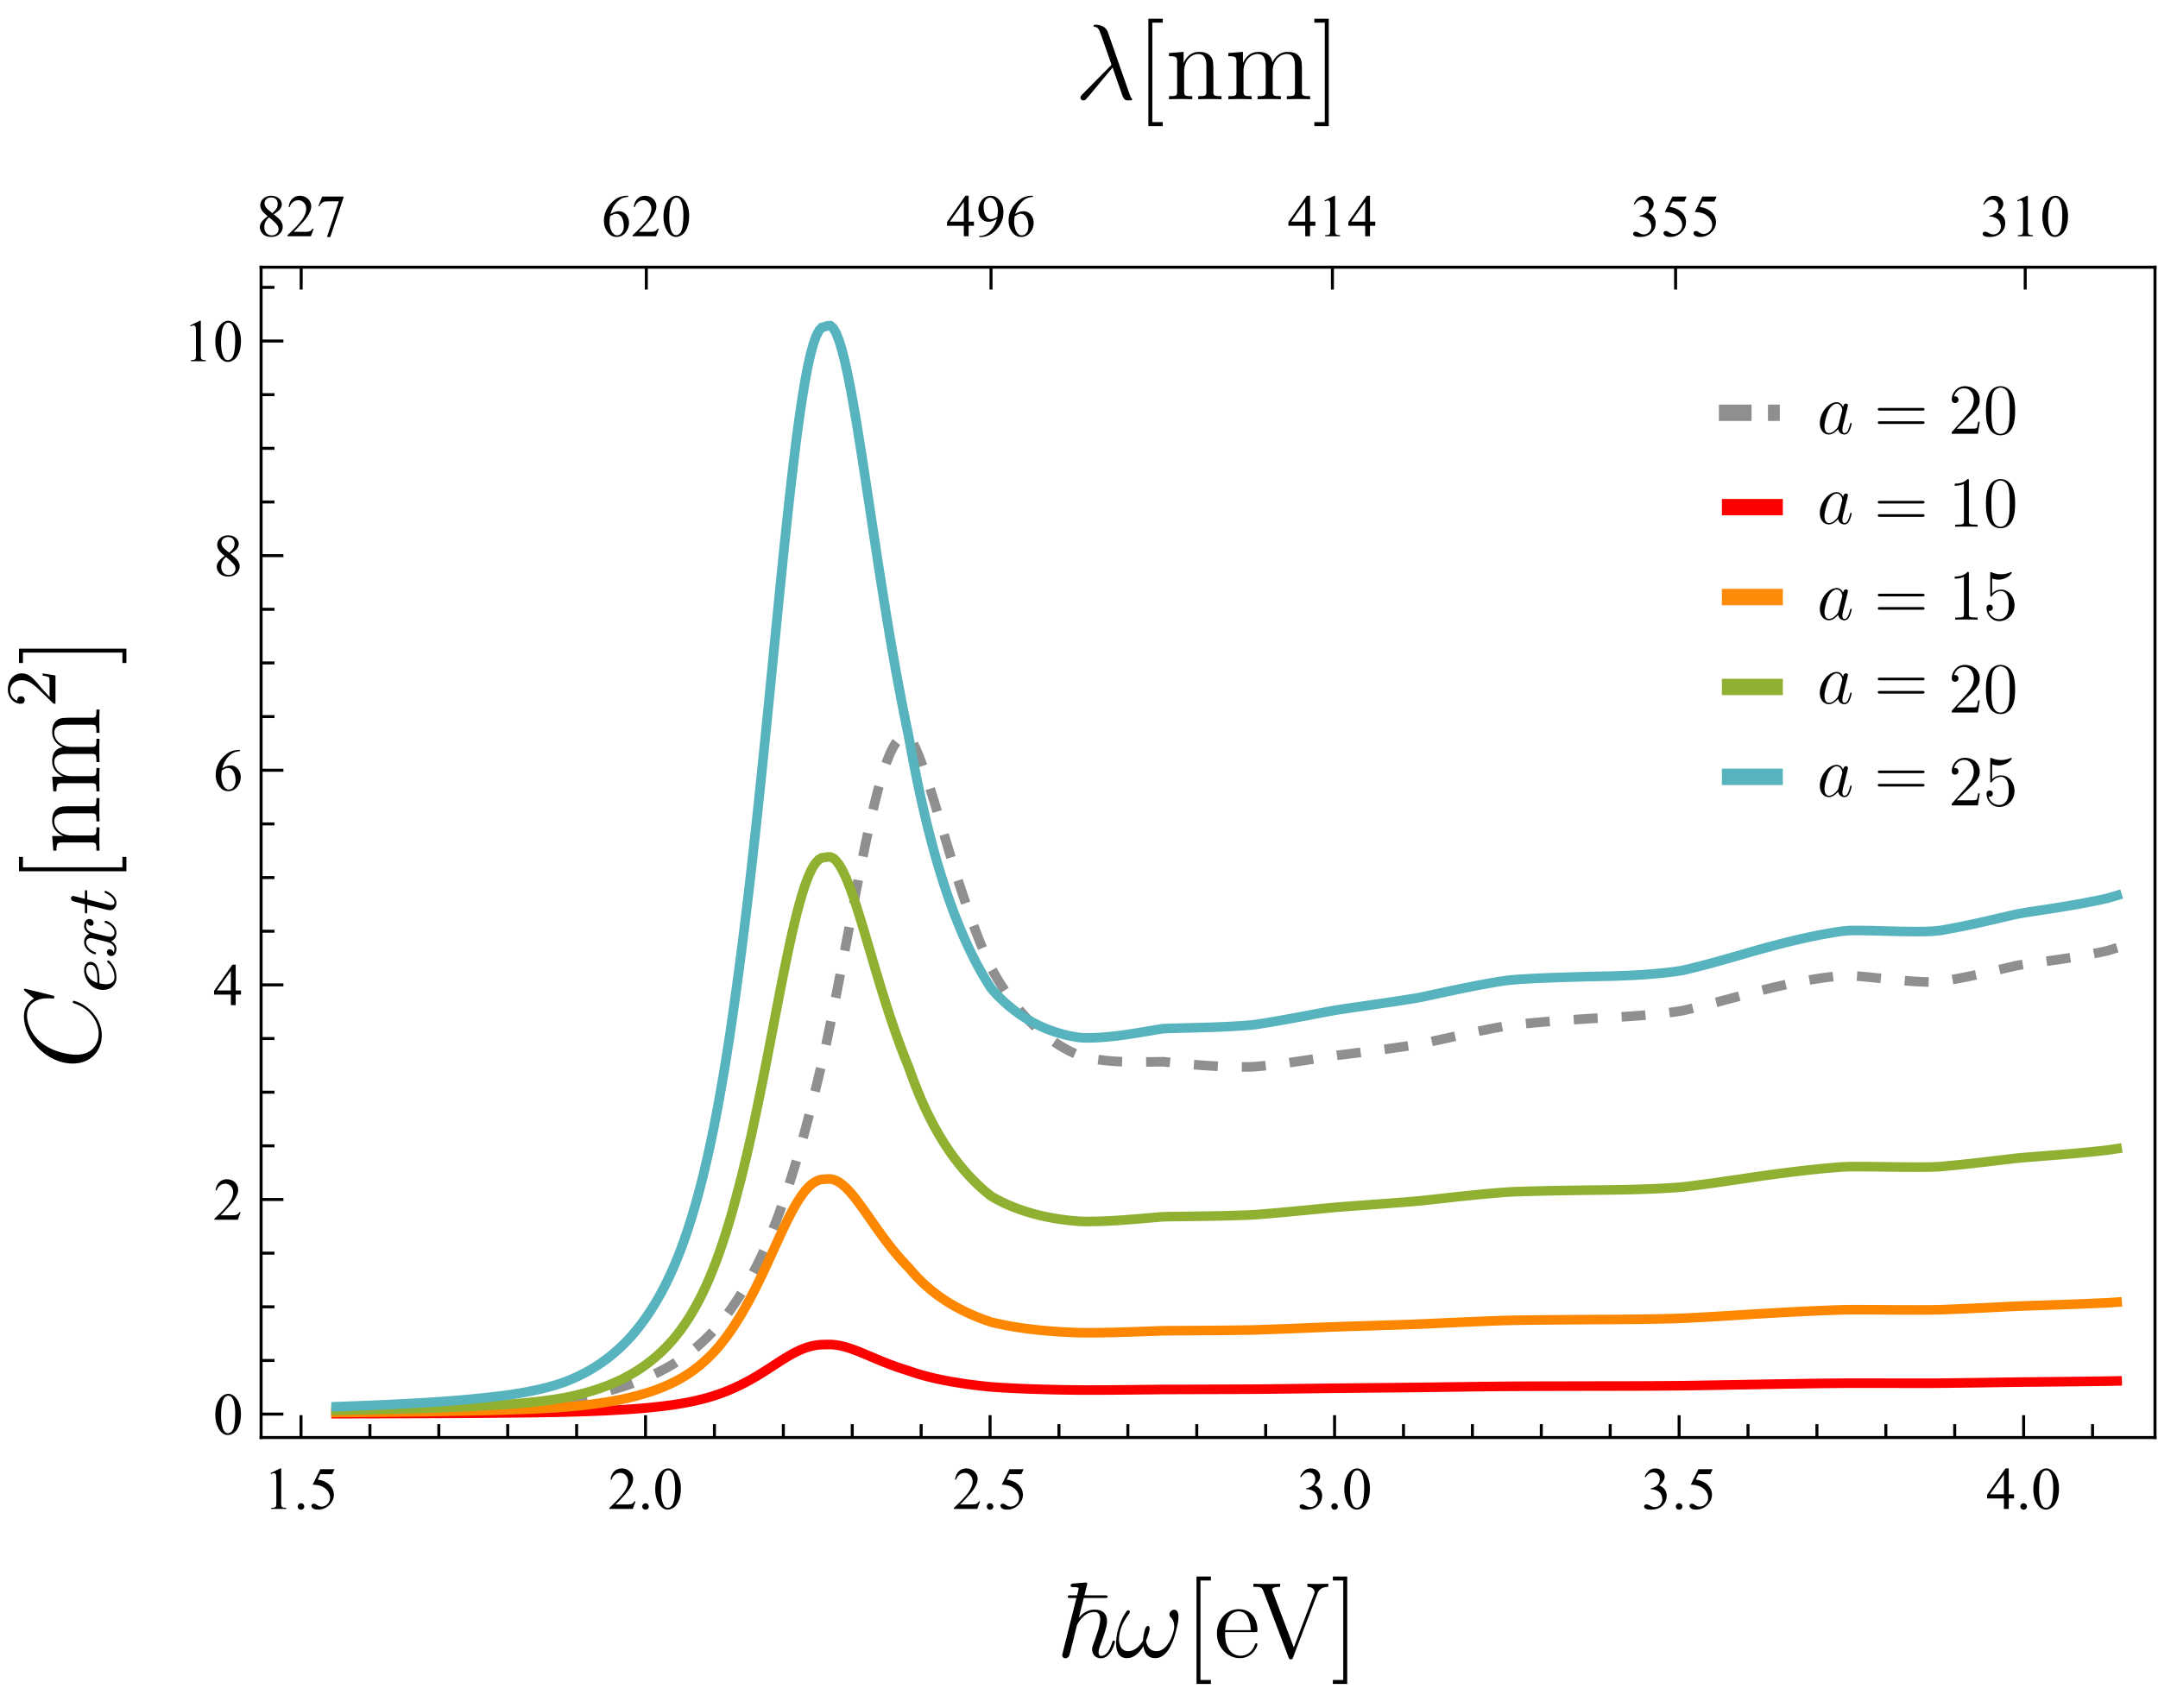 <?xml version="1.0" encoding="UTF-8" standalone="no"?>
<svg
   width="360pt"
   height="285pt"
   viewBox="0 0 360 285"
   version="1.1"
   id="svg148"
   sodipodi:docname="AuAR.svg"
   inkscape:version="1.3.2 (091e20e, 2023-11-25, custom)"
   xmlns:inkscape="http://www.inkscape.org/namespaces/inkscape"
   xmlns:sodipodi="http://sodipodi.sourceforge.net/DTD/sodipodi-0.dtd"
   xmlns:xlink="http://www.w3.org/1999/xlink"
   xmlns="http://www.w3.org/2000/svg"
   xmlns:svg="http://www.w3.org/2000/svg">
  <sodipodi:namedview
     id="namedview148"
     pagecolor="#ffffff"
     bordercolor="#000000"
     borderopacity="0.25"
     inkscape:showpageshadow="2"
     inkscape:pageopacity="0.0"
     inkscape:pagecheckerboard="0"
     inkscape:deskcolor="#d1d1d1"
     inkscape:document-units="pt"
     inkscape:zoom="1.2222732"
     inkscape:cx="203.71877"
     inkscape:cy="190.21934"
     inkscape:window-width="1366"
     inkscape:window-height="705"
     inkscape:window-x="-8"
     inkscape:window-y="-8"
     inkscape:window-maximized="1"
     inkscape:current-layer="svg148" />
  <defs
     id="defs22">
    <g
       id="g12">
      <symbol
         overflow="visible"
         id="glyph0-0">
        <path
           style="stroke:none;"
           d="M 1.387 0 L 1.387 -6.25 L 6.387 -6.25 L 6.387 0 Z M 1.543 -0.156 L 6.23 -0.156 L 6.23 -6.094 L 1.543 -6.094 Z M 1.543 -0.156 "
           id="path1" />
      </symbol>
      <symbol
         overflow="visible"
         id="glyph0-1">
        <path
           style="stroke:none;"
           d="M 1.172 -5.973 L 2.785 -6.758 L 2.945 -6.758 L 2.945 -1.168 C 2.941 -0.793 2.957 -0.562 2.992 -0.473 C 3.02 -0.379 3.082 -0.309 3.184 -0.262 C 3.277 -0.211 3.477 -0.184 3.781 -0.18 L 3.781 0 L 1.289 0 L 1.289 -0.18 C 1.602 -0.184 1.801 -0.211 1.895 -0.262 C 1.98 -0.305 2.047 -0.367 2.086 -0.449 C 2.121 -0.527 2.137 -0.766 2.141 -1.168 L 2.141 -4.742 C 2.137 -5.219 2.121 -5.527 2.09 -5.668 C 2.062 -5.77 2.02 -5.848 1.965 -5.898 C 1.902 -5.945 1.832 -5.969 1.75 -5.973 C 1.625 -5.969 1.457 -5.918 1.246 -5.82 Z M 1.172 -5.973 "
           id="path2" />
      </symbol>
      <symbol
         overflow="visible"
         id="glyph0-2">
        <path
           style="stroke:none;"
           d="M 1.25 -0.949 C 1.398 -0.949 1.527 -0.895 1.637 -0.789 C 1.738 -0.68 1.793 -0.551 1.793 -0.406 C 1.793 -0.25 1.738 -0.121 1.633 -0.02 C 1.527 0.086 1.398 0.133 1.25 0.137 C 1.098 0.133 0.973 0.086 0.867 -0.02 C 0.758 -0.121 0.703 -0.25 0.707 -0.406 C 0.703 -0.555 0.758 -0.684 0.867 -0.793 C 0.973 -0.895 1.098 -0.949 1.25 -0.949 Z M 1.25 -0.949 "
           id="path3" />
      </symbol>
      <symbol
         overflow="visible"
         id="glyph0-3">
        <path
           style="stroke:none;"
           d="M 4.34 -6.621 L 3.961 -5.793 L 1.969 -5.793 L 1.535 -4.902 C 2.395 -4.773 3.078 -4.453 3.586 -3.941 C 4.016 -3.496 4.23 -2.977 4.234 -2.379 C 4.23 -2.027 4.16 -1.703 4.02 -1.41 C 3.879 -1.113 3.699 -0.863 3.484 -0.656 C 3.27 -0.445 3.031 -0.277 2.77 -0.152 C 2.391 0.027 2.008 0.117 1.617 0.117 C 1.219 0.117 0.93 0.051 0.75 -0.086 C 0.57 -0.219 0.48 -0.367 0.48 -0.531 C 0.48 -0.621 0.516 -0.703 0.59 -0.773 C 0.664 -0.844 0.758 -0.879 0.875 -0.879 C 0.953 -0.879 1.027 -0.863 1.094 -0.84 C 1.156 -0.809 1.266 -0.742 1.422 -0.641 C 1.664 -0.469 1.91 -0.387 2.164 -0.387 C 2.539 -0.387 2.875 -0.527 3.164 -0.816 C 3.453 -1.102 3.598 -1.453 3.598 -1.871 C 3.598 -2.27 3.469 -2.645 3.211 -2.992 C 2.953 -3.336 2.598 -3.602 2.148 -3.793 C 1.793 -3.938 1.309 -4.023 0.699 -4.047 L 1.969 -6.621 Z M 4.34 -6.621 "
           id="path4" />
      </symbol>
      <symbol
         overflow="visible"
         id="glyph0-4">
        <path
           style="stroke:none;"
           d="M 4.586 -1.273 L 4.121 0 L 0.215 0 L 0.215 -0.18 C 1.359 -1.227 2.168 -2.082 2.641 -2.75 C 3.105 -3.41 3.34 -4.02 3.344 -4.57 C 3.34 -4.988 3.211 -5.332 2.957 -5.605 C 2.699 -5.875 2.391 -6.012 2.035 -6.012 C 1.707 -6.012 1.418 -5.914 1.16 -5.727 C 0.902 -5.531 0.711 -5.254 0.586 -4.887 L 0.406 -4.887 C 0.484 -5.488 0.695 -5.949 1.031 -6.273 C 1.367 -6.594 1.789 -6.754 2.297 -6.758 C 2.832 -6.754 3.277 -6.582 3.641 -6.238 C 3.996 -5.891 4.176 -5.484 4.18 -5.02 C 4.176 -4.68 4.098 -4.344 3.945 -4.016 C 3.703 -3.484 3.312 -2.926 2.773 -2.34 C 1.961 -1.449 1.457 -0.918 1.254 -0.738 L 2.984 -0.738 C 3.332 -0.738 3.578 -0.75 3.723 -0.777 C 3.863 -0.801 3.992 -0.852 4.105 -0.934 C 4.219 -1.012 4.32 -1.125 4.406 -1.273 Z M 4.586 -1.273 "
           id="path5" />
      </symbol>
      <symbol
         overflow="visible"
         id="glyph0-5">
        <path
           style="stroke:none;"
           d="M 0.363 -3.273 C 0.363 -4.027 0.477 -4.676 0.703 -5.223 C 0.93 -5.762 1.23 -6.168 1.613 -6.441 C 1.902 -6.648 2.207 -6.754 2.52 -6.758 C 3.027 -6.754 3.48 -6.496 3.887 -5.98 C 4.387 -5.336 4.641 -4.469 4.645 -3.375 C 4.641 -2.605 4.531 -1.949 4.312 -1.414 C 4.09 -0.875 3.805 -0.488 3.465 -0.246 C 3.117 -0.004 2.789 0.117 2.473 0.117 C 1.84 0.117 1.312 -0.254 0.895 -1 C 0.539 -1.629 0.363 -2.387 0.363 -3.273 Z M 1.32 -3.148 C 1.316 -2.234 1.43 -1.492 1.656 -0.918 C 1.84 -0.43 2.117 -0.188 2.484 -0.191 C 2.66 -0.188 2.84 -0.266 3.031 -0.426 C 3.219 -0.582 3.363 -0.848 3.461 -1.223 C 3.609 -1.781 3.684 -2.57 3.688 -3.59 C 3.684 -4.344 3.605 -4.973 3.453 -5.48 C 3.332 -5.848 3.184 -6.113 3 -6.273 C 2.863 -6.379 2.699 -6.434 2.516 -6.438 C 2.289 -6.434 2.094 -6.332 1.926 -6.137 C 1.688 -5.863 1.527 -5.441 1.445 -4.863 C 1.359 -4.285 1.316 -3.711 1.32 -3.148 Z M 1.32 -3.148 "
           id="path6" />
      </symbol>
      <symbol
         overflow="visible"
         id="glyph0-6">
        <path
           style="stroke:none;"
           d="M 0.508 -5.363 C 0.695 -5.805 0.934 -6.148 1.223 -6.395 C 1.508 -6.633 1.867 -6.754 2.301 -6.758 C 2.828 -6.754 3.234 -6.582 3.52 -6.242 C 3.734 -5.98 3.844 -5.707 3.844 -5.414 C 3.844 -4.93 3.539 -4.43 2.934 -3.922 C 3.34 -3.758 3.648 -3.531 3.859 -3.238 C 4.066 -2.938 4.172 -2.59 4.172 -2.191 C 4.172 -1.617 3.988 -1.121 3.625 -0.703 C 3.145 -0.156 2.457 0.117 1.559 0.117 C 1.113 0.117 0.809 0.062 0.648 -0.047 C 0.484 -0.156 0.402 -0.273 0.406 -0.406 C 0.402 -0.496 0.441 -0.578 0.52 -0.652 C 0.594 -0.723 0.688 -0.762 0.797 -0.762 C 0.875 -0.762 0.957 -0.746 1.047 -0.723 C 1.098 -0.703 1.223 -0.645 1.422 -0.543 C 1.613 -0.438 1.75 -0.379 1.828 -0.363 C 1.945 -0.324 2.07 -0.305 2.211 -0.309 C 2.539 -0.305 2.828 -0.434 3.078 -0.691 C 3.32 -0.949 3.445 -1.254 3.449 -1.605 C 3.445 -1.863 3.387 -2.113 3.277 -2.359 C 3.188 -2.539 3.098 -2.676 3 -2.773 C 2.859 -2.898 2.664 -3.016 2.422 -3.125 C 2.172 -3.227 1.926 -3.281 1.676 -3.285 L 1.52 -3.285 L 1.52 -3.434 C 1.773 -3.465 2.031 -3.555 2.293 -3.711 C 2.547 -3.859 2.734 -4.043 2.855 -4.262 C 2.969 -4.473 3.027 -4.711 3.031 -4.973 C 3.027 -5.305 2.922 -5.574 2.715 -5.781 C 2.504 -5.988 2.246 -6.094 1.934 -6.094 C 1.426 -6.094 1.004 -5.824 0.668 -5.285 Z M 0.508 -5.363 "
           id="path7" />
      </symbol>
      <symbol
         overflow="visible"
         id="glyph0-7">
        <path
           style="stroke:none;"
           d="M 4.652 -2.441 L 4.652 -1.75 L 3.766 -1.75 L 3.766 0 L 2.961 0 L 2.961 -1.75 L 0.156 -1.75 L 0.156 -2.375 L 3.227 -6.758 L 3.766 -6.758 L 3.766 -2.441 Z M 2.961 -2.441 L 2.961 -5.727 L 0.637 -2.441 Z M 2.961 -2.441 "
           id="path8" />
      </symbol>
      <symbol
         overflow="visible"
         id="glyph0-8">
        <path
           style="stroke:none;"
           d="M 4.484 -6.758 L 4.484 -6.578 C 4.051 -6.535 3.699 -6.449 3.43 -6.32 C 3.156 -6.191 2.891 -5.996 2.625 -5.73 C 2.359 -5.465 2.137 -5.172 1.965 -4.852 C 1.785 -4.527 1.641 -4.141 1.527 -3.695 C 1.992 -4.016 2.465 -4.176 2.941 -4.18 C 3.391 -4.176 3.781 -3.996 4.113 -3.633 C 4.445 -3.266 4.609 -2.797 4.613 -2.227 C 4.609 -1.672 4.445 -1.168 4.113 -0.715 C 3.707 -0.16 3.172 0.117 2.512 0.117 C 2.055 0.117 1.672 -0.031 1.359 -0.332 C 0.738 -0.914 0.426 -1.668 0.43 -2.598 C 0.426 -3.188 0.547 -3.754 0.785 -4.289 C 1.023 -4.82 1.363 -5.293 1.805 -5.707 C 2.242 -6.121 2.664 -6.398 3.07 -6.543 C 3.473 -6.684 3.848 -6.754 4.199 -6.758 Z M 1.445 -3.34 C 1.387 -2.898 1.359 -2.543 1.359 -2.277 C 1.359 -1.961 1.414 -1.621 1.531 -1.258 C 1.641 -0.887 1.812 -0.598 2.047 -0.387 C 2.211 -0.23 2.414 -0.152 2.652 -0.156 C 2.934 -0.152 3.188 -0.285 3.41 -0.555 C 3.633 -0.82 3.742 -1.203 3.746 -1.699 C 3.742 -2.254 3.633 -2.734 3.414 -3.145 C 3.191 -3.547 2.879 -3.75 2.473 -3.754 C 2.348 -3.75 2.211 -3.723 2.07 -3.676 C 1.926 -3.621 1.719 -3.512 1.445 -3.34 Z M 1.445 -3.34 "
           id="path9" />
      </symbol>
      <symbol
         overflow="visible"
         id="glyph0-9">
        <path
           style="stroke:none;"
           d="M 1.918 -3.336 C 1.391 -3.762 1.055 -4.109 0.906 -4.371 C 0.754 -4.629 0.68 -4.898 0.68 -5.18 C 0.68 -5.609 0.844 -5.977 1.176 -6.289 C 1.508 -6.598 1.949 -6.754 2.5 -6.758 C 3.031 -6.754 3.461 -6.609 3.789 -6.324 C 4.113 -6.031 4.277 -5.703 4.277 -5.332 C 4.277 -5.082 4.188 -4.828 4.012 -4.574 C 3.836 -4.316 3.469 -4.016 2.914 -3.668 C 3.484 -3.223 3.867 -2.871 4.055 -2.621 C 4.301 -2.285 4.422 -1.938 4.426 -1.574 C 4.422 -1.105 4.246 -0.707 3.891 -0.379 C 3.535 -0.047 3.07 0.117 2.496 0.117 C 1.867 0.117 1.375 -0.078 1.027 -0.473 C 0.742 -0.789 0.602 -1.133 0.605 -1.508 C 0.602 -1.797 0.699 -2.09 0.898 -2.379 C 1.094 -2.668 1.434 -2.984 1.918 -3.336 Z M 2.688 -3.859 C 3.074 -4.207 3.32 -4.484 3.43 -4.691 C 3.531 -4.891 3.586 -5.121 3.586 -5.383 C 3.586 -5.723 3.488 -5.988 3.297 -6.184 C 3.102 -6.375 2.84 -6.473 2.512 -6.477 C 2.176 -6.473 1.906 -6.379 1.699 -6.188 C 1.488 -5.992 1.383 -5.766 1.387 -5.512 C 1.383 -5.34 1.426 -5.172 1.516 -5.004 C 1.598 -4.832 1.723 -4.672 1.887 -4.523 Z M 2.148 -3.148 C 1.875 -2.918 1.676 -2.672 1.547 -2.406 C 1.414 -2.137 1.348 -1.848 1.352 -1.535 C 1.348 -1.113 1.461 -0.773 1.695 -0.523 C 1.922 -0.27 2.215 -0.145 2.574 -0.148 C 2.922 -0.145 3.203 -0.246 3.418 -0.445 C 3.625 -0.641 3.73 -0.879 3.734 -1.168 C 3.73 -1.398 3.672 -1.609 3.551 -1.797 C 3.316 -2.141 2.848 -2.59 2.148 -3.148 Z M 2.148 -3.148 "
           id="path10" />
      </symbol>
      <symbol
         overflow="visible"
         id="glyph0-10">
        <path
           style="stroke:none;"
           d="M 0.527 0.137 L 0.527 -0.043 C 0.949 -0.047 1.344 -0.148 1.711 -0.34 C 2.074 -0.527 2.426 -0.859 2.766 -1.336 C 3.105 -1.812 3.34 -2.336 3.477 -2.906 C 2.961 -2.578 2.5 -2.414 2.09 -2.414 C 1.621 -2.414 1.223 -2.594 0.891 -2.953 C 0.559 -3.312 0.391 -3.789 0.395 -4.387 C 0.391 -4.961 0.559 -5.477 0.895 -5.934 C 1.293 -6.48 1.816 -6.754 2.461 -6.758 C 3.004 -6.754 3.469 -6.531 3.859 -6.086 C 4.332 -5.527 4.57 -4.84 4.57 -4.023 C 4.57 -3.285 4.387 -2.598 4.027 -1.965 C 3.664 -1.324 3.164 -0.797 2.52 -0.383 C 1.996 -0.035 1.422 0.133 0.805 0.137 Z M 3.555 -3.266 C 3.613 -3.688 3.645 -4.027 3.645 -4.281 C 3.645 -4.598 3.59 -4.938 3.48 -5.305 C 3.371 -5.668 3.219 -5.949 3.023 -6.148 C 2.828 -6.34 2.605 -6.438 2.355 -6.441 C 2.062 -6.438 1.805 -6.309 1.59 -6.051 C 1.371 -5.789 1.266 -5.402 1.266 -4.887 C 1.266 -4.199 1.41 -3.66 1.699 -3.277 C 1.91 -2.992 2.168 -2.852 2.48 -2.855 C 2.629 -2.852 2.809 -2.887 3.012 -2.961 C 3.215 -3.031 3.395 -3.133 3.555 -3.266 Z M 3.555 -3.266 "
           id="path11" />
      </symbol>
      <symbol
         overflow="visible"
         id="glyph0-11">
        <path
           style="stroke:none;"
           d="M 1.008 -6.621 L 4.555 -6.621 L 4.555 -6.438 L 2.348 0.137 L 1.801 0.137 L 3.781 -5.824 L 1.957 -5.824 C 1.59 -5.824 1.328 -5.781 1.172 -5.695 C 0.898 -5.543 0.676 -5.309 0.512 -5 L 0.371 -5.055 Z M 1.008 -6.621 "
           id="path12" />
      </symbol>
    </g>
    <clipPath
       id="clip1">
      <path
         d="M 48 115 L 359.52 115 L 359.52 239.762 L 48 239.762 Z M 48 115 "
         id="path13" />
    </clipPath>
    <clipPath
       id="clip2">
      <path
         d="M 48 216 L 359.52 216 L 359.52 239.762 L 48 239.762 Z M 48 216 "
         id="path14" />
    </clipPath>
    <clipPath
       id="clip3">
      <path
         d="M 48 189 L 359.52 189 L 359.52 239.762 L 48 239.762 Z M 48 189 "
         id="path15" />
    </clipPath>
    <clipPath
       id="clip4">
      <path
         d="M 48 135 L 359.52 135 L 359.52 239.762 L 48 239.762 Z M 48 135 "
         id="path16" />
    </clipPath>
    <clipPath
       id="clip5">
      <path
         d="M 48 46 L 359.52 46 L 359.52 239.762 L 48 239.762 Z M 48 46 "
         id="path17" />
    </clipPath>
    <clipPath
       id="clip6">
      <path
         d="M 286.078 63 L 301.199 63 L 301.199 65 L 286.078 65 Z M 286.078 63 "
         id="path18" />
    </clipPath>
    <clipPath
       id="clip7">
      <path
         d="M 286.078 86 L 301.199 86 L 301.199 89 L 286.078 89 Z M 286.078 86 "
         id="path19" />
    </clipPath>
    <clipPath
       id="clip8">
      <path
         d="M 286.078 109 L 301.199 109 L 301.199 112 L 286.078 112 Z M 286.078 109 "
         id="path20" />
    </clipPath>
    <clipPath
       id="clip9">
      <path
         d="M 286.078 132 L 301.199 132 L 301.199 135 L 286.078 135 Z M 286.078 132 "
         id="path21" />
    </clipPath>
    <clipPath
       id="clip10">
      <path
         d="M 286.078 155 L 301.199 155 L 301.199 158 L 286.078 158 Z M 286.078 155 "
         id="path22" />
    </clipPath>
  </defs>
  <g
     clip-path="url(#clip1)"
     clip-rule="nonzero"
     id="g23">
    <path
       style="fill:none;stroke:#8f8f8f;stroke-width:1.6;stroke-linecap:butt;stroke-linejoin:miter;stroke-miterlimit:3.25;stroke-dasharray:4, 4;stroke-opacity:1"
       d="m 353.18,158.125 -1.578,0.496 -1.57,0.336 -1.559,0.305 -1.547,0.277 -1.539,0.254 -1.527,0.234 -1.52,0.219 -1.508,0.211 -1.496,0.207 -1.488,0.203 -1.48,0.246 -1.469,0.344 -1.461,0.34 -1.453,0.336 -1.441,0.324 -1.434,0.312 -1.422,0.293 -1.414,0.27 -1.406,0.246 -1.398,0.215 -1.387,0.066 -1.383,-0.043 -1.371,-0.074 -1.359,-0.102 -1.355,-0.117 -1.348,-0.129 -1.336,-0.137 -1.332,-0.137 -1.32,-0.133 -1.312,-0.117 -1.309,-0.098 -1.297,0.012 -1.289,0.125 -1.281,0.152 -1.277,0.18 -1.266,0.199 -1.258,0.223 -1.254,0.238 -1.246,0.254 -1.234,0.273 -1.23,0.281 -1.223,0.293 -1.215,0.305 -1.211,0.312 -1.203,0.316 -1.191,0.316 -1.188,0.32 -1.184,0.316 -1.172,0.312 -1.168,0.305 -1.164,0.297 -1.152,0.289 -1.148,0.277 -1.141,0.262 -1.137,0.18 -1.125,0.148 -1.125,0.133 -1.113,0.121 -1.109,0.105 -1.105,0.098 -1.098,0.086 -1.09,0.078 -1.086,0.07 -1.078,0.066 -1.074,0.062 -1.07,0.055 -2.117,0.109 -1.051,0.07 -1.043,0.07 -1.039,0.07 -1.031,0.07 -1.031,0.074 -1.02,0.078 -1.02,0.082 -1.012,0.086 -1.004,0.09 -1,0.094 -0.996,0.102 -0.992,0.105 -0.984,0.113 -0.98,0.145 -0.973,0.18 -0.969,0.184 -0.965,0.191 -0.961,0.195 -0.957,0.195 -0.949,0.203 -0.945,0.203 -0.938,0.207 -0.938,0.203 -0.93,0.207 -0.926,0.203 -0.922,0.203 -1.828,0.398 -0.906,0.191 -0.902,0.16 -0.898,0.141 -0.895,0.137 -1.773,0.258 -0.879,0.125 -0.875,0.117 -1.742,0.234 -0.859,0.109 -0.859,0.113 -0.855,0.105 -0.852,0.105 -0.848,0.105 -0.84,0.105 -0.84,0.102 -0.832,0.125 -0.832,0.133 -0.824,0.133 -0.824,0.129 -1.633,0.258 -1.617,0.242 -0.801,0.117 -0.801,0.113 -1.586,0.211 -0.785,0.098 -0.785,0.09 -0.781,0.09 -0.777,0.078 -0.773,0.074 -0.77,0.039 -0.766,0.012 h -0.762 l -0.758,-0.008 -0.758,-0.012 -0.75,-0.019 -0.75,-0.027 -0.742,-0.031 -0.742,-0.039 -0.738,-0.043 -0.734,-0.047 -0.734,-0.051 L 199,177.625 l -0.723,-0.066 -0.719,-0.066 -0.715,-0.066 -0.711,-0.07 -0.711,-0.074 -0.703,-0.074 -0.703,-0.066 -1.398,0.023 -1.383,0.016 -0.688,0.008 h -0.684 l -0.68,-0.004 -0.68,-0.012 -0.676,-0.016 -0.672,-0.023 -0.672,-0.031 -0.664,-0.039 -0.664,-0.051 -0.66,-0.062 -0.66,-0.074 -0.656,-0.086 -0.652,-0.098 -0.648,-0.117 -0.648,-0.133 -0.645,-0.148 -0.641,-0.223 -0.637,-0.285 -0.637,-0.301 -0.633,-0.328 -0.633,-0.352 -0.629,-0.375 -0.625,-0.398 -0.621,-0.426 -0.621,-0.449 -0.617,-0.48 -0.617,-0.504 -0.613,-0.535 -0.609,-0.566 -0.605,-0.594 -0.605,-0.629 -0.602,-0.664 -0.602,-0.695 -0.598,-0.734 -0.594,-0.77 -0.594,-0.809 -0.59,-0.852 -0.59,-0.895 -0.586,-0.938 -0.582,-0.984 -0.582,-1.051 -0.578,-1.273 -0.574,-1.328 -0.574,-1.383 -0.574,-1.441 -0.566,-1.5 -0.57,-1.551 -0.562,-1.602 -0.562,-1.652 -0.562,-1.695 -0.555,-1.738 -0.559,-1.777 -0.555,-1.805 -0.551,-1.824 -0.547,-1.836 -0.547,-1.84 -0.547,-1.824 -0.543,-1.797 -0.539,-1.75 -0.539,-1.688 -0.539,-1.602 -0.535,-1.496 -0.531,-1.359 -0.531,-1.199 -0.527,-1.016 -0.527,-0.746 -0.523,-0.031 -0.523,0.184 -0.52,0.414 -0.52,0.633 -0.516,0.859 -0.516,1.074 -0.512,1.285 -0.512,1.484 -0.508,1.668 -0.508,1.844 -0.504,1.996 -0.504,2.133 -0.5,2.254 -0.5,2.352 -0.496,2.434 -0.496,2.492 -0.492,2.539 -0.492,2.566 -0.488,2.582 -0.488,2.574 -0.488,2.562 -0.484,2.531 -0.484,2.5 -0.48,2.453 -0.477,2.398 -0.48,2.344 -0.477,2.281 -0.473,2.176 -0.473,2.059 -0.469,2.012 -0.469,1.953 -0.469,1.902 -0.465,1.848 -0.465,1.789 -0.461,1.734 -0.461,1.68 -0.457,1.625 -0.461,1.566 -0.453,1.512 -0.453,1.461 -0.453,1.406 -0.453,1.359 -0.449,1.305 -0.445,1.258 -0.445,1.211 -0.445,1.164 -0.441,1.121 -0.441,1.078 -0.441,1.035 -0.438,0.996 -0.438,0.957 -0.434,0.918 -0.434,0.883 -0.434,0.852 -0.43,0.812 -0.43,0.785 -0.43,0.754 -0.426,0.727 -0.422,0.695 -0.426,0.668 -0.422,0.645 -0.418,0.629 -0.418,0.605 -0.418,0.582 -0.418,0.562 L 120.75,220 l -0.414,0.52 -0.41,0.496 -0.41,0.477 -0.41,0.457 -0.406,0.441 -0.406,0.426 -0.406,0.406 -0.402,0.391 -0.402,0.379 -0.402,0.359 -0.398,0.352 -0.398,0.336 -0.398,0.32 -0.395,0.312 -0.395,0.297 -0.391,0.289 -0.395,0.277 -0.387,0.27 -0.391,0.258 -0.387,0.25 -0.387,0.238 -0.387,0.23 -0.383,0.227 -0.383,0.215 -0.383,0.207 -0.379,0.199 -0.379,0.195 -0.379,0.188 -0.375,0.18 -0.75,0.352 -0.371,0.172 -0.371,0.164 -0.371,0.16 -0.371,0.156 -0.367,0.148 -0.367,0.145 -0.367,0.141 -0.363,0.137 -0.363,0.133 -0.363,0.129 -0.719,0.242 -0.359,0.117 -0.359,0.113 -0.355,0.109 -0.711,0.211 -0.703,0.195 -0.352,0.094 -0.348,0.09 -0.352,0.09 -0.348,0.086 -0.344,0.082 -0.348,0.082 -0.688,0.156 -0.344,0.07 -0.34,0.074 -0.34,0.066 -0.34,0.07 -0.336,0.062 -0.34,0.062 -0.336,0.062 -0.332,0.059 -0.336,0.059 -0.996,0.164 -0.328,0.047 -0.328,0.051 -0.328,0.047 -0.328,0.039 -0.328,0.043 -0.324,0.039 -0.324,0.035 -0.32,0.039 -0.324,0.035 -0.32,0.035 -0.641,0.062 -0.633,0.062 -0.316,0.027 -0.316,0.031 -0.312,0.027 -0.316,0.027 -0.312,0.023 -0.309,0.023 -0.312,0.027 -0.309,0.023 -0.309,0.019 -0.617,0.047 -1.219,0.078 -0.301,0.019 -0.305,0.016 -0.301,0.019 -0.301,0.016 -0.594,0.031 -0.301,0.016 -0.297,0.016 -0.293,0.016 -0.297,0.016 -0.293,0.012 -0.293,0.016 -0.293,0.012 -0.289,0.016 -0.293,0.012 -0.867,0.035 -0.285,0.012 -0.289,0.016 -0.855,0.035 -1.688,0.07 -0.277,0.008 -0.555,0.023 -0.277,0.008 -0.273,0.012 -0.277,0.008 -0.273,0.012 -0.273,0.008 -0.27,0.008 -0.273,0.012 -1.348,0.039 -0.266,0.008 -0.27,0.008 -0.266,0.008 -0.262,0.008 -0.531,0.016 -0.785,0.023 -0.262,0.004 -0.258,0.008 -0.262,0.008 -0.258,0.008 -0.258,0.004 -0.516,0.016 -0.254,0.004 -0.254,0.008 -0.258,0.004 -0.254,0.008 -0.25,0.004 -0.254,0.008 -0.254,0.004 -0.25,0.008 -0.25,0.004 -0.25,0.008 -0.25,0.004 -0.246,0.004 -0.25,0.008 -0.246,0.004 -0.246,0.008 -0.492,0.008 -0.246,0.008 -0.484,0.008 -0.246,0.008 -0.242,0.004 -0.238,0.004 -0.242,0.008 -0.238,0.004 -0.242,0.004 -0.477,0.008 -0.238,0.008 -0.238,0.004 -0.234,0.004 -0.238,0.004 -0.469,0.008 -0.234,0.008 -0.234,0.004 -0.23,0.004 -0.234,0.004 -1.152,0.019 -0.227,0.004 -0.23,0.004 -1.133,0.019 -0.223,0.004 -0.227,0.004 -0.445,0.008"
       id="path23" />
  </g>
  <g
     clip-path="url(#clip2)"
     clip-rule="nonzero"
     id="g24">
    <path
       style="fill:none;stroke:#fd0000;stroke-width:1.6;stroke-linecap:square;stroke-linejoin:miter;stroke-miterlimit:3.25;stroke-opacity:1"
       d="m 353.18,230.406 -1.578,0.031 -1.57,0.023 -1.559,0.019 -1.547,0.019 -1.539,0.016 -1.527,0.016 -1.52,0.016 -1.508,0.016 -1.496,0.016 -1.488,0.012 -1.48,0.019 -1.469,0.019 -1.461,0.023 -1.453,0.019 -1.441,0.023 -1.434,0.019 -1.422,0.019 -1.414,0.016 -1.406,0.019 -1.398,0.016 -1.387,0.008 h -4.113 l -1.355,-0.004 h -1.348 l -1.336,-0.004 h -1.332 l -1.32,-0.004 h -2.621 l -1.297,0.008 -1.289,0.012 -1.281,0.012 -1.277,0.016 -1.266,0.016 -1.258,0.019 -1.254,0.019 -1.246,0.016 -1.234,0.023 -1.23,0.019 -1.223,0.019 -1.215,0.023 -1.211,0.019 -1.203,0.023 -1.191,0.019 -1.188,0.023 -1.184,0.019 -1.172,0.023 -1.168,0.019 -1.164,0.019 -1.152,0.019 -1.148,0.019 -1.141,0.016 -1.137,0.012 -2.25,0.016 -1.113,0.008 -1.109,0.004 -1.105,0.008 -1.098,0.004 -1.09,0.004 h -1.086 l -1.078,0.004 -1.074,0.004 h -2.129 l -1.059,0.004 h -1.051 l -1.043,0.004 h -1.039 l -1.031,0.004 h -1.031 l -1.02,0.004 h -1.02 l -1.012,0.004 -1.004,0.004 -1,0.004 -0.996,0.004 -0.992,0.004 -0.984,0.004 -0.98,0.008 -0.973,0.008 -0.969,0.012 -0.965,0.012 -0.961,0.008 -0.957,0.012 -0.949,0.012 -0.945,0.016 -1.875,0.023 -0.93,0.012 -0.926,0.012 -0.922,0.016 -1.828,0.023 -0.906,0.012 -0.902,0.012 -0.898,0.008 -0.895,0.008 -0.887,0.012 -0.887,0.008 -0.879,0.008 -0.875,0.008 -1.742,0.016 -1.719,0.016 -0.855,0.008 -0.852,0.012 -0.848,0.008 -1.68,0.016 -0.832,0.008 -0.832,0.012 -0.824,0.008 -0.824,0.012 -0.816,0.008 -0.816,0.012 -0.809,0.008 -0.809,0.012 -0.801,0.008 -0.801,0.012 -1.586,0.016 -0.785,0.008 -0.785,0.012 -0.781,0.008 -0.777,0.008 -0.773,0.008 -0.77,0.004 -0.766,0.004 -0.762,0.004 -0.758,0.004 h -0.758 l -1.5,0.008 h -0.742 l -0.742,0.004 h -0.738 l -0.734,0.004 h -1.461 L 199,231.82 h -2.156 l -0.711,0.004 h -1.414 l -0.703,0.004 -1.398,0.016 -0.691,0.008 -0.691,0.004 -0.688,0.008 -0.684,0.008 -1.359,0.016 -0.676,0.004 -0.672,0.008 -0.672,0.004 -0.664,0.008 -0.664,0.004 -1.32,0.008 h -0.656 l -0.652,0.004 h -1.941 l -0.641,-0.004 -1.273,-0.016 -1.266,-0.016 -0.629,-0.012 -0.625,-0.012 -1.242,-0.031 -1.234,-0.031 -0.613,-0.019 -0.609,-0.019 -0.605,-0.019 -0.605,-0.023 -0.602,-0.023 -0.602,-0.027 -0.598,-0.027 -1.188,-0.062 -0.59,-0.031 -0.59,-0.035 -0.586,-0.039 -0.582,-0.039 -0.582,-0.043 -0.578,-0.055 -1.148,-0.125 -0.574,-0.066 -0.566,-0.07 -0.57,-0.074 -0.562,-0.074 -0.562,-0.082 -0.562,-0.086 -0.555,-0.086 -0.559,-0.094 -0.555,-0.094 -0.551,-0.102 -0.547,-0.105 -1.094,-0.227 -0.543,-0.125 -0.539,-0.129 -0.539,-0.133 -0.539,-0.145 -0.535,-0.148 -0.531,-0.16 -0.531,-0.164 -0.527,-0.176 -0.527,-0.184 -0.523,-0.164 -0.523,-0.168 -0.52,-0.172 -0.52,-0.18 -0.516,-0.188 -0.516,-0.191 -0.512,-0.199 -0.512,-0.203 -0.508,-0.203 -0.508,-0.211 -0.504,-0.211 -0.504,-0.215 -1,-0.422 -0.496,-0.207 -0.496,-0.203 -0.492,-0.195 -0.492,-0.184 -0.488,-0.172 -0.488,-0.16 -0.488,-0.141 -0.484,-0.121 -0.484,-0.102 -0.48,-0.078 -0.477,-0.051 -0.48,-0.027 h -0.477 l -0.473,0.012 -0.473,0.008 -0.469,0.035 -0.469,0.059 -0.469,0.082 -0.465,0.109 -0.465,0.133 -0.461,0.152 -0.461,0.18 -0.457,0.195 -0.461,0.219 -0.453,0.23 -0.453,0.246 -0.453,0.262 -0.453,0.266 -0.449,0.277 -0.891,0.57 -0.445,0.289 -0.441,0.285 -0.441,0.289 -0.441,0.281 -0.438,0.281 -0.438,0.273 -0.434,0.27 -0.434,0.262 -0.434,0.258 -0.43,0.246 -0.43,0.242 -0.43,0.23 -0.426,0.223 -0.422,0.215 -0.426,0.207 -0.422,0.195 -0.418,0.195 -0.418,0.188 -0.418,0.176 -0.418,0.172 -0.414,0.16 -0.414,0.156 -0.41,0.148 -0.41,0.141 -0.41,0.133 -0.406,0.125 -0.406,0.121 -0.406,0.117 -0.402,0.109 -0.402,0.105 -0.402,0.098 -0.398,0.094 -0.398,0.09 -0.398,0.086 -0.395,0.082 -0.395,0.078 -0.391,0.074 -0.395,0.07 -0.387,0.066 -0.391,0.066 -0.387,0.062 -0.387,0.059 -0.387,0.055 -1.148,0.152 -0.379,0.047 -0.758,0.086 -1.125,0.117 -1.113,0.105 -0.371,0.031 -0.734,0.062 -0.367,0.027 -0.727,0.055 -0.363,0.023 -0.359,0.023 -0.359,0.027 -0.359,0.019 -0.359,0.023 -1.066,0.059 -0.703,0.039 -0.352,0.016 -0.348,0.019 -0.352,0.016 -0.348,0.016 -0.344,0.016 -0.348,0.012 -0.344,0.016 -0.344,0.012 -0.344,0.016 -1.02,0.035 -0.336,0.012 -0.34,0.012 -0.336,0.008 -0.332,0.012 -0.336,0.008 -0.332,0.012 -0.664,0.016 -0.328,0.012 -0.656,0.016 -0.328,0.004 -0.328,0.008 -0.324,0.008 -0.324,0.004 -0.32,0.008 -0.324,0.008 -0.641,0.008 -0.32,0.008 -0.633,0.008 -0.316,0.008 -0.316,0.004 -0.312,0.004 -0.316,0.004 -0.312,0.004 -0.309,0.004 -0.312,0.004 -1.234,0.016 -0.305,0.004 h -0.305 l -0.609,0.008 -0.301,0.004 h -0.305 l -0.602,0.008 -0.297,0.004 h -0.297 l -0.301,0.004 h -0.297 l -0.293,0.004 -0.297,0.004 H 82.406 l -0.293,0.004 h -0.293 l -0.289,0.004 h -0.293 l -0.289,0.004 h -0.289 l -0.289,0.004 h -0.285 l -0.289,0.004 h -0.285 l -0.285,0.004 h -0.285 l -0.281,0.004 h -0.562 l -0.281,0.004 h -0.281 l -0.281,0.004 h -0.277 l -0.277,0.004 h -0.555 l -0.273,0.004 h -0.551 l -0.273,0.004 h -0.543 l -0.27,0.004 h -0.539 l -0.27,0.004 h -0.535 l -0.27,0.004 h -0.793 l -0.266,0.004 h -0.785 l -0.262,0.004 h -0.777 l -0.258,0.004 h -0.77 l -0.254,0.004 h -1.016 l -0.254,0.004 h -1 l -0.246,0.004 h -0.988 l -0.246,0.004 h -0.977 l -0.242,0.004 h -1.199 l -0.238,0.004 h -1.184 l -0.234,0.004 h -1.395 l -0.23,0.004 h -1.598 l -0.227,0.004 H 56.062"
       id="path24" />
  </g>
  <g
     clip-path="url(#clip3)"
     clip-rule="nonzero"
     id="g25">
    <path
       style="fill:none;stroke:#fd8700;stroke-width:1.6;stroke-linecap:square;stroke-linejoin:miter;stroke-miterlimit:3.25;stroke-opacity:1"
       d="m 353.18,217.262 -1.578,0.102 -1.57,0.07 -1.559,0.07 -1.547,0.062 -1.539,0.059 -1.527,0.055 -1.52,0.051 -1.508,0.051 -1.496,0.051 -1.488,0.047 -1.48,0.059 -1.469,0.07 -1.461,0.074 -1.453,0.074 -1.441,0.07 -1.434,0.066 -1.422,0.066 -1.414,0.062 -1.406,0.055 -1.398,0.051 -1.387,0.027 -1.383,0.004 -1.371,0.004 -1.359,-0.004 -1.355,-0.004 -1.348,-0.008 -1.336,-0.008 -1.332,-0.008 -1.32,-0.008 h -2.621 l -1.297,0.019 -1.289,0.043 -1.281,0.047 -1.277,0.051 -1.266,0.055 -1.258,0.059 -1.254,0.062 -1.246,0.062 -1.234,0.066 -1.23,0.07 -1.223,0.07 -1.215,0.07 -1.211,0.074 -1.203,0.074 -1.191,0.074 -1.188,0.074 -1.184,0.074 -1.172,0.07 -1.168,0.07 -1.164,0.066 -1.152,0.062 -1.148,0.062 -1.141,0.055 -1.137,0.039 -1.125,0.031 -1.125,0.027 -1.113,0.019 -1.109,0.019 -1.105,0.019 -1.098,0.012 -1.09,0.012 -1.086,0.012 -1.078,0.008 -1.074,0.008 -1.07,0.004 -2.117,0.008 -1.051,0.008 -1.043,0.008 -1.039,0.004 -2.062,0.016 -2.039,0.016 -1.012,0.008 -1.004,0.012 -1,0.012 -0.996,0.012 -0.992,0.016 -0.984,0.016 -0.98,0.023 -0.973,0.031 -0.969,0.035 -0.965,0.035 -0.961,0.039 -0.957,0.039 -0.949,0.039 -0.945,0.043 -0.938,0.039 -0.938,0.043 -0.93,0.043 -0.926,0.043 -0.922,0.043 -1.828,0.086 -0.906,0.039 -0.902,0.039 -0.898,0.027 -0.895,0.031 -0.887,0.031 -0.887,0.027 -0.879,0.027 -0.875,0.027 -0.871,0.031 -0.871,0.027 -0.859,0.027 -0.859,0.023 -0.855,0.027 -0.852,0.027 -0.848,0.027 -1.68,0.055 -1.664,0.062 -1.648,0.07 -0.816,0.031 -0.816,0.035 -1.617,0.062 -0.801,0.035 -0.801,0.031 -0.793,0.031 -0.793,0.027 -0.785,0.031 -0.785,0.027 -0.781,0.027 -0.777,0.027 -0.773,0.027 -0.77,0.019 -0.766,0.012 -0.762,0.012 -0.758,0.012 -0.758,0.008 -1.5,0.016 -1.484,0.016 -0.738,0.004 -0.734,0.004 -0.734,0.008 -1.453,0.008 -0.723,0.004 -0.719,0.004 -0.715,0.004 -1.422,0.008 -0.703,0.004 -0.703,0.008 -0.699,0.023 -0.699,0.027 -1.383,0.047 -0.688,0.027 -0.684,0.023 -1.359,0.047 -0.676,0.019 -1.344,0.039 -0.664,0.019 -0.664,0.016 -1.32,0.023 -0.656,0.008 -0.652,0.008 -0.648,0.004 h -0.648 l -0.645,-0.004 -0.641,-0.012 -1.273,-0.047 -1.266,-0.062 -0.629,-0.039 -0.625,-0.039 -0.621,-0.047 -0.621,-0.051 -0.617,-0.051 -0.617,-0.059 -0.613,-0.062 -0.609,-0.066 -1.211,-0.148 -1.203,-0.172 -0.598,-0.094 -0.594,-0.098 -0.594,-0.105 -0.59,-0.113 -0.59,-0.117 -0.586,-0.125 -0.582,-0.133 -0.582,-0.145 -0.578,-0.195 -0.574,-0.203 -0.574,-0.215 -0.574,-0.227 -0.566,-0.234 -0.57,-0.246 -0.562,-0.262 -0.562,-0.27 -0.562,-0.285 -0.555,-0.297 -0.559,-0.309 -0.555,-0.324 -0.551,-0.34 -0.547,-0.359 -0.547,-0.375 -0.547,-0.391 -0.543,-0.414 -0.539,-0.434 -0.539,-0.457 -0.539,-0.48 -0.535,-0.508 -0.531,-0.531 -0.531,-0.566 -0.527,-0.594 -0.527,-0.613 -0.523,-0.547 -0.523,-0.57 -0.52,-0.586 -0.52,-0.609 -0.516,-0.629 -0.516,-0.648 -0.512,-0.668 -0.512,-0.68 -0.508,-0.699 -0.508,-0.707 -0.504,-0.715 -0.504,-0.719 -0.5,-0.719 -0.5,-0.711 -0.496,-0.699 -0.496,-0.684 -0.492,-0.656 -0.492,-0.621 -0.488,-0.582 -0.488,-0.535 -0.488,-0.477 -0.484,-0.41 -0.484,-0.34 -0.48,-0.262 -0.477,-0.176 -0.48,-0.09 -0.477,0.004 -0.945,0.062 -0.469,0.109 -0.469,0.199 -0.469,0.281 -0.465,0.363 -0.465,0.449 -0.461,0.523 -0.461,0.598 -0.457,0.668 -0.461,0.73 -0.453,0.785 -0.453,0.832 -0.453,0.875 -0.453,0.906 -0.449,0.934 -0.445,0.953 -0.445,0.965 -0.445,0.973 -0.441,0.973 -0.441,0.969 -0.441,0.957 -0.438,0.945 -0.438,0.926 -0.434,0.91 -0.434,0.883 -0.434,0.863 -0.43,0.836 -0.43,0.809 -0.43,0.781 -0.426,0.75 -0.422,0.727 -0.426,0.695 -0.422,0.668 -0.418,0.656 -0.418,0.629 -0.418,0.602 -0.418,0.574 -0.414,0.547 -0.414,0.523 -0.41,0.496 -0.41,0.477 -0.41,0.449 -0.406,0.43 -0.406,0.41 -0.406,0.387 -0.402,0.371 -0.402,0.352 -0.402,0.336 -0.398,0.32 -0.398,0.305 -0.398,0.289 -0.395,0.273 -0.395,0.262 -0.391,0.25 -0.395,0.238 -0.387,0.23 -0.391,0.215 -0.387,0.207 -0.387,0.195 -0.387,0.188 -0.383,0.18 -0.383,0.172 -0.383,0.164 -0.379,0.156 -0.379,0.152 -0.379,0.141 -0.375,0.137 -0.375,0.133 -0.375,0.129 -0.371,0.121 -0.371,0.117 -0.371,0.113 -0.371,0.109 -0.367,0.105 -0.367,0.102 -0.367,0.094 -0.363,0.094 -0.363,0.09 -0.363,0.086 -0.359,0.082 -0.719,0.156 -0.359,0.074 -0.355,0.07 -0.711,0.133 -0.703,0.125 -0.352,0.059 -0.348,0.055 -0.352,0.055 -0.348,0.055 -0.344,0.051 -0.348,0.047 -0.344,0.051 -0.688,0.086 -0.68,0.086 -0.34,0.039 -0.336,0.039 -0.34,0.035 -0.336,0.035 -0.332,0.035 -0.336,0.031 -0.996,0.094 -0.984,0.082 -0.656,0.047 -0.324,0.023 -0.324,0.019 -0.32,0.019 -0.324,0.019 -0.961,0.059 -1.266,0.062 -0.312,0.016 -0.316,0.016 -0.312,0.012 -0.309,0.016 -0.312,0.012 -0.309,0.016 -0.926,0.035 -0.305,0.012 -0.305,0.008 -0.609,0.023 -0.301,0.008 -0.305,0.012 -0.602,0.016 -0.297,0.012 -0.297,0.008 -0.301,0.008 -0.297,0.008 -0.293,0.008 -0.297,0.008 -0.879,0.023 -0.289,0.004 -0.293,0.008 -0.289,0.008 -0.289,0.004 -0.289,0.008 -0.285,0.008 -0.289,0.004 -0.57,0.016 -0.285,0.004 -0.281,0.008 -0.281,0.004 -0.281,0.008 -0.281,0.004 -0.281,0.008 -0.281,0.004 -0.277,0.004 -0.277,0.008 -0.555,0.008 -0.273,0.004 -0.277,0.008 -0.547,0.008 -0.27,0.004 -0.273,0.004 -0.27,0.004 -0.27,0.008 -0.809,0.012 -0.266,0.004 -0.27,0.004 -0.266,0.004 -0.262,0.004 -0.266,0.004 H 71.562 l -1.047,0.016 -0.258,0.004 -0.262,0.004 h -0.258 l -0.773,0.012 -0.254,0.004 h -0.254 l -0.258,0.004 -0.254,0.004 -0.25,0.004 h -0.254 l -0.254,0.004 -0.25,0.004 h -0.25 l -0.5,0.008 h -0.246 l -0.25,0.004 -0.246,0.004 h -0.246 l -0.492,0.008 h -0.246 l -0.242,0.004 h -0.242 l -0.246,0.004 -0.242,0.004 H 63.25 l -0.242,0.004 h -0.238 l -0.242,0.004 -0.238,0.004 h -0.238 l -0.238,0.004 h -0.238 l -0.234,0.004 h -0.238 l -0.234,0.004 h -0.234 l -0.234,0.004 h -0.234 l -0.23,0.004 h -0.234 l -0.23,0.004 h -0.23 l -0.23,0.004 h -0.23 l -0.23,0.004 h -0.227 l -0.23,0.004 h -0.227 l -0.227,0.004 h -0.453 l -0.227,0.004 h -0.223 l -0.227,0.004 h -0.223 l -0.223,0.004"
       id="path25" />
  </g>
  <g
     clip-path="url(#clip4)"
     clip-rule="nonzero"
     id="g26">
    <path
       style="fill:none;stroke:#8fb030;stroke-width:1.6;stroke-linecap:square;stroke-linejoin:miter;stroke-miterlimit:3.25;stroke-opacity:1"
       d="m 353.18,191.648 -1.578,0.238 -1.57,0.176 -1.559,0.16 -1.547,0.148 -1.539,0.137 -1.527,0.133 -1.52,0.121 -1.508,0.121 -1.496,0.117 -1.488,0.117 -1.48,0.133 -1.469,0.176 -1.461,0.172 -1.453,0.172 -1.441,0.168 -1.434,0.164 -1.422,0.152 -1.414,0.145 -1.406,0.137 -1.398,0.121 -1.387,0.059 -1.383,0.016 -1.371,0.004 -1.359,-0.008 -1.355,-0.012 -1.348,-0.019 -1.336,-0.016 -1.332,-0.019 -1.32,-0.012 -1.312,-0.008 -1.309,0.004 -1.297,0.051 -1.289,0.098 -1.281,0.109 -1.277,0.121 -1.266,0.133 -1.258,0.137 -1.254,0.148 -1.246,0.152 -1.234,0.156 -1.23,0.164 -1.223,0.168 -1.215,0.168 -1.211,0.176 -1.203,0.18 -1.191,0.176 -1.188,0.172 -1.184,0.172 -1.172,0.168 -1.168,0.164 -1.164,0.16 -1.152,0.148 -1.148,0.145 -1.141,0.137 -1.137,0.09 -1.125,0.074 -1.125,0.062 -1.113,0.055 -1.109,0.047 -1.105,0.039 -1.098,0.035 -1.09,0.027 -1.086,0.023 -1.078,0.019 -1.074,0.016 -1.07,0.012 -1.059,0.012 -1.059,0.008 -1.051,0.016 -1.043,0.016 -1.039,0.016 -1.031,0.016 -1.031,0.019 -1.02,0.016 -1.02,0.019 -1.012,0.023 -1.004,0.023 -1,0.027 -0.996,0.031 -0.992,0.031 -0.984,0.039 -0.98,0.059 -0.973,0.074 -0.969,0.082 -0.965,0.086 -0.961,0.09 -0.957,0.094 -0.949,0.094 -0.945,0.098 -0.938,0.098 -0.938,0.102 -0.93,0.102 -0.926,0.102 -0.922,0.102 -0.914,0.102 -0.914,0.098 -0.906,0.102 -0.902,0.082 -0.898,0.074 -0.895,0.07 -0.887,0.07 -0.887,0.066 -0.879,0.07 -0.875,0.066 -0.871,0.062 -0.871,0.066 -0.859,0.062 -0.859,0.066 -0.855,0.062 -0.852,0.062 -0.848,0.066 -1.68,0.125 -0.832,0.074 -0.832,0.082 -0.824,0.078 -0.824,0.082 -1.633,0.156 -1.617,0.156 -0.801,0.074 -0.801,0.078 -0.793,0.07 -0.793,0.074 -0.785,0.066 -0.785,0.07 -0.781,0.062 -0.777,0.066 -0.773,0.059 -0.77,0.047 -0.766,0.031 -0.762,0.027 -1.516,0.047 -0.75,0.023 -0.75,0.016 -0.742,0.019 -0.742,0.012 -0.738,0.016 -1.469,0.023 -0.727,0.008 -0.727,0.012 -0.723,0.008 -0.719,0.012 -0.715,0.008 -0.711,0.008 -0.711,0.012 -0.703,0.012 -0.703,0.016 -1.398,0.117 -1.383,0.117 -0.688,0.059 -0.684,0.059 -1.359,0.109 -0.676,0.051 -1.344,0.094 -1.328,0.078 -0.66,0.031 -0.66,0.027 -0.656,0.019 -0.652,0.016 -0.648,0.008 -0.648,0.004 -0.645,-0.008 -0.641,-0.031 -0.637,-0.051 -0.637,-0.062 -0.633,-0.07 -0.633,-0.078 -0.629,-0.086 -0.625,-0.098 -0.621,-0.109 -0.621,-0.117 -0.617,-0.125 -0.617,-0.137 -0.613,-0.148 -0.609,-0.16 -0.605,-0.172 -0.605,-0.18 -0.602,-0.195 -0.602,-0.211 -0.598,-0.219 -0.594,-0.234 -0.594,-0.25 -0.59,-0.266 -0.59,-0.281 -0.586,-0.297 -0.582,-0.316 -0.582,-0.344 -0.578,-0.457 -0.574,-0.484 -0.574,-0.508 -0.574,-0.535 -0.566,-0.559 -0.57,-0.586 -0.562,-0.613 -0.562,-0.645 -0.562,-0.672 -0.555,-0.703 -0.559,-0.734 -0.555,-0.77 -0.551,-0.809 -0.547,-0.848 -0.547,-0.887 -0.547,-0.93 -0.543,-0.98 -0.539,-1.027 -0.539,-1.086 -0.539,-1.137 -0.535,-1.203 -0.531,-1.266 -0.531,-1.332 -0.527,-1.41 -0.527,-1.457 -0.523,-1.297 -0.523,-1.348 -0.52,-1.395 -0.52,-1.445 -0.516,-1.492 -0.516,-1.535 -0.512,-1.582 -0.512,-1.617 -0.508,-1.648 -0.508,-1.68 -0.504,-1.695 -0.504,-1.703 -0.5,-1.703 -0.5,-1.688 -0.496,-1.66 -0.496,-1.617 -0.492,-1.555 -0.492,-1.477 -0.488,-1.383 -0.488,-1.262 -0.488,-1.129 -0.484,-0.977 -0.484,-0.805 -0.48,-0.617 -0.477,-0.422 -0.48,-0.211 -0.477,0.004 -0.473,0.082 -0.473,0.066 -0.469,0.266 -0.469,0.465 -0.469,0.668 -0.465,0.867 -0.465,1.059 -0.461,1.242 -0.461,1.422 -0.457,1.578 -0.461,1.73 -0.453,1.859 -0.453,1.973 -0.453,2.074 -0.453,2.148 -0.449,2.215 -0.445,2.258 -0.445,2.293 -0.445,2.301 -0.441,2.309 -0.441,2.293 -0.441,2.27 -0.438,2.242 -0.438,2.199 -0.434,2.152 -0.434,2.098 -0.434,2.043 -0.43,1.98 -0.43,1.918 -0.43,1.852 -0.426,1.785 -0.422,1.715 -0.426,1.652 -0.422,1.586 -0.418,1.555 -0.418,1.492 -0.418,1.422 -0.418,1.363 -0.414,1.297 -0.414,1.238 -0.41,1.18 -0.41,1.121 -0.41,1.07 -0.406,1.02 -0.406,0.969 -0.406,0.922 -0.402,0.879 -0.402,0.836 -0.402,0.793 -0.398,0.758 -0.398,0.719 -0.398,0.688 -0.395,0.652 -0.395,0.621 -0.391,0.594 -0.395,0.566 -0.387,0.539 -0.391,0.512 -0.387,0.488 -0.387,0.469 -0.387,0.445 -0.383,0.426 -0.383,0.406 -0.383,0.387 -0.379,0.371 -0.379,0.355 -0.379,0.34 -0.375,0.324 -0.375,0.312 -0.375,0.305 -0.371,0.293 -0.371,0.277 -0.371,0.27 -0.371,0.258 -0.367,0.246 -0.367,0.238 -0.367,0.23 -0.363,0.219 -0.363,0.211 -0.363,0.203 -0.359,0.195 -0.359,0.188 -0.359,0.184 -0.359,0.172 -0.355,0.168 -0.355,0.164 -0.355,0.156 -0.352,0.148 -0.352,0.145 -0.352,0.141 -0.348,0.133 -0.352,0.129 -0.348,0.125 -0.344,0.121 -0.348,0.117 -0.344,0.113 -0.688,0.211 -0.34,0.102 -0.68,0.188 -0.336,0.09 -0.34,0.09 -0.336,0.082 -0.332,0.082 -0.336,0.078 -0.664,0.148 -0.332,0.07 -0.656,0.133 -0.328,0.062 -0.656,0.109 -0.324,0.055 -0.324,0.047 -0.32,0.051 -0.324,0.047 -0.32,0.047 -0.641,0.086 -0.949,0.117 -0.316,0.035 -0.312,0.039 -0.316,0.031 -0.312,0.035 -0.309,0.031 -0.312,0.031 -0.309,0.031 -0.309,0.027 -0.309,0.031 -0.309,0.027 -0.305,0.027 -0.305,0.023 -0.305,0.027 -0.305,0.023 -0.301,0.023 -0.305,0.023 -0.301,0.019 -0.301,0.023 -0.594,0.039 -0.301,0.019 -0.297,0.019 -0.293,0.019 -0.297,0.019 -0.293,0.016 -0.293,0.019 -0.293,0.016 -0.289,0.016 -0.293,0.016 -0.867,0.047 -0.285,0.016 -0.289,0.016 -0.285,0.016 -0.285,0.012 -0.285,0.016 -0.281,0.016 -0.281,0.012 -0.281,0.016 -0.281,0.012 -0.281,0.016 -0.281,0.012 -1.109,0.047 -0.273,0.012 -0.277,0.012 -0.547,0.023 -0.27,0.012 -0.273,0.008 -0.539,0.023 -0.27,0.008 -0.27,0.012 -0.27,0.008 -0.266,0.008 -0.27,0.012 -0.266,0.008 -0.262,0.008 -0.266,0.012 -0.266,0.008 -1.047,0.031 -0.258,0.008 -0.262,0.008 -1.031,0.031 -0.254,0.004 -0.254,0.008 -0.258,0.008 -0.254,0.008 -0.25,0.004 -0.508,0.016 -0.25,0.004 -0.5,0.016 -0.25,0.004 -0.246,0.008 -0.25,0.004 -0.492,0.016 -0.246,0.004 -0.246,0.008 -0.246,0.004 -0.242,0.004 -0.242,0.008 -0.246,0.004 -0.242,0.008 -0.238,0.004 -0.242,0.008 -0.238,0.004 -0.242,0.004 -0.238,0.008 -0.715,0.012 -0.234,0.008 -0.238,0.004 -0.469,0.008 -0.234,0.008 -0.234,0.004 -0.23,0.004 -0.234,0.004 -0.23,0.004 -0.23,0.008 -0.691,0.012 -0.227,0.004 -0.23,0.004 -1.133,0.019 -0.223,0.004 -0.227,0.008 -0.445,0.008"
       id="path26" />
  </g>
  <g
     clip-path="url(#clip5)"
     clip-rule="nonzero"
     id="g27">
    <path
       style="fill:none;stroke:#57b3bd;stroke-width:1.6;stroke-linecap:square;stroke-linejoin:miter;stroke-miterlimit:3.25;stroke-opacity:1"
       d="m 353.18,149.395 -1.578,0.469 -1.57,0.34 -1.559,0.312 -1.547,0.293 -1.539,0.27 -1.527,0.254 -1.52,0.242 -1.508,0.234 -1.496,0.23 -1.488,0.23 -1.48,0.262 -1.469,0.34 -1.461,0.34 -1.453,0.336 -1.441,0.328 -1.434,0.316 -1.422,0.301 -1.414,0.281 -1.406,0.266 -1.398,0.238 -1.387,0.117 -1.383,0.031 -1.371,0.004 -1.359,-0.012 -1.355,-0.023 -1.348,-0.035 -1.336,-0.035 -1.332,-0.035 -1.32,-0.027 -1.312,-0.012 -1.309,0.008 -1.297,0.098 -1.289,0.191 -1.281,0.219 -1.277,0.234 -1.266,0.258 -1.258,0.27 -1.254,0.285 -1.246,0.301 -1.234,0.309 -1.23,0.316 -1.223,0.328 -1.215,0.336 -1.211,0.34 -1.203,0.348 -1.191,0.344 -1.188,0.34 -1.184,0.336 -1.172,0.328 -1.168,0.32 -1.164,0.309 -1.152,0.297 -1.148,0.281 -1.141,0.266 -1.137,0.176 -1.125,0.141 -1.125,0.125 -1.113,0.105 -1.109,0.09 -1.105,0.078 -1.098,0.066 -1.09,0.059 -1.086,0.043 -1.078,0.039 -1.074,0.031 -1.07,0.023 -1.059,0.023 -1.059,0.019 -1.051,0.031 -1.043,0.027 -1.039,0.031 -1.031,0.031 -1.031,0.035 -2.039,0.07 -1.012,0.043 -1.004,0.047 -1,0.055 -0.996,0.059 -0.992,0.066 -0.984,0.074 -0.98,0.113 -0.973,0.148 -0.969,0.16 -0.965,0.168 -0.961,0.176 -0.957,0.18 -0.949,0.188 -0.945,0.188 -1.875,0.391 -0.93,0.195 -0.926,0.199 -0.922,0.199 -1.828,0.391 -0.906,0.195 -0.902,0.164 -0.898,0.141 -0.895,0.141 -0.887,0.137 -0.887,0.133 -0.879,0.133 -0.875,0.129 -0.871,0.129 -0.871,0.125 -0.859,0.129 -0.859,0.125 -0.855,0.121 -0.852,0.125 -0.848,0.125 -1.68,0.25 -0.832,0.145 -0.832,0.156 -1.648,0.312 -0.816,0.152 -0.816,0.156 -1.617,0.305 -0.801,0.148 -0.801,0.145 -0.793,0.145 -0.793,0.141 -1.57,0.266 -0.781,0.129 -0.777,0.121 -0.773,0.121 -0.77,0.09 -0.766,0.059 -0.762,0.055 -0.758,0.051 -0.758,0.043 -0.75,0.043 -0.75,0.035 -1.484,0.062 -0.738,0.023 -0.734,0.027 -0.734,0.019 -1.453,0.039 -0.723,0.019 -0.719,0.019 -0.715,0.016 -1.422,0.039 -0.703,0.019 -0.703,0.031 -0.699,0.117 -0.699,0.113 -1.383,0.234 -0.688,0.113 -0.684,0.113 -0.68,0.109 -0.68,0.102 -0.676,0.102 -0.672,0.094 -0.672,0.09 -0.664,0.078 -0.664,0.07 -0.66,0.062 -0.66,0.055 -0.656,0.039 -0.652,0.031 -0.648,0.016 -0.648,0.004 -0.645,-0.012 -0.641,-0.062 -0.637,-0.102 -0.637,-0.117 -0.633,-0.137 -0.633,-0.156 -0.629,-0.172 -0.625,-0.188 -0.621,-0.211 -0.621,-0.227 -0.617,-0.25 -0.617,-0.266 -0.613,-0.289 -0.609,-0.312 -0.605,-0.332 -0.605,-0.359 -0.602,-0.379 -0.602,-0.406 -0.598,-0.434 -0.594,-0.457 -0.594,-0.488 -0.59,-0.516 -0.59,-0.551 -0.586,-0.578 -0.582,-0.617 -0.582,-0.668 -0.578,-0.902 -0.574,-0.945 -0.574,-0.992 -0.574,-1.043 -0.566,-1.09 -0.57,-1.145 -0.562,-1.199 -0.562,-1.254 -0.562,-1.312 -0.555,-1.375 -0.559,-1.438 -0.555,-1.508 -0.551,-1.574 -0.547,-1.656 -0.547,-1.73 -0.547,-1.82 -0.543,-1.914 -0.539,-2.008 -0.539,-2.117 -0.539,-2.227 -0.535,-2.344 -0.531,-2.473 -0.531,-2.609 -0.527,-2.75 -0.527,-2.848 -0.523,-2.535 -0.523,-2.633 -0.52,-2.727 -0.52,-2.82 -0.516,-2.914 -0.516,-3 -0.512,-3.086 -0.512,-3.16 -0.508,-3.227 -0.508,-3.273 -0.504,-3.316 -0.504,-3.328 -0.5,-3.328 -0.5,-3.297 -0.496,-3.246 -0.496,-3.156 -0.492,-3.039 -0.492,-2.887 -0.488,-2.695 -0.488,-2.469 -0.488,-2.207 -0.484,-1.906 -0.484,-1.574 -0.48,-1.211 -0.477,-0.82 -0.48,-0.414 -0.477,0.012 -0.473,0.156 -0.473,0.129 -0.469,0.516 -0.469,0.91 -0.469,1.301 -0.465,1.691 -0.465,2.07 -0.461,2.43 -0.461,2.773 -0.457,3.086 -0.461,3.375 -0.453,3.633 -0.453,3.855 -0.453,4.047 -0.453,4.203 -0.449,4.324 -0.445,4.414 -0.445,4.473 -0.445,4.5 -0.441,4.504 -0.441,4.48 -0.441,4.438 -0.438,4.375 -0.438,4.297 -0.434,4.203 -0.434,4.102 -0.434,3.988 -0.43,3.871 -0.43,3.746 -0.43,3.613 -0.426,3.488 -0.422,3.355 -0.426,3.227 -0.422,3.094 -0.418,3.039 -0.418,2.914 -0.418,2.785 -0.418,2.656 -0.414,2.535 -0.414,2.418 -0.41,2.305 -0.41,2.195 -0.41,2.09 -0.406,1.988 -0.406,1.895 -0.406,1.801 -0.402,1.715 -0.402,1.633 -0.402,1.555 -0.398,1.477 -0.398,1.41 -0.398,1.34 -0.395,1.273 -0.395,1.219 -0.391,1.156 -0.395,1.102 -0.387,1.055 -0.391,1 -0.387,0.957 -0.387,0.914 -0.387,0.871 -0.383,0.832 -0.383,0.793 -0.383,0.762 -0.379,0.723 -0.379,0.695 -0.379,0.664 -0.375,0.633 -0.375,0.609 -0.375,0.594 -0.371,0.57 -0.371,0.547 -0.371,0.523 -0.371,0.504 -0.367,0.484 -0.367,0.465 -0.367,0.445 -0.363,0.43 -0.363,0.414 -0.363,0.398 -0.359,0.379 -0.359,0.371 -0.359,0.352 -0.359,0.34 -0.355,0.328 -0.355,0.316 -0.355,0.305 -0.352,0.293 -0.352,0.285 -0.352,0.27 -0.348,0.262 -0.352,0.254 -0.348,0.246 -0.344,0.234 -0.348,0.227 -0.344,0.219 -0.344,0.211 -0.344,0.203 -0.34,0.195 -0.34,0.191 -0.34,0.184 -0.336,0.176 -0.34,0.168 -0.336,0.164 -0.332,0.16 -0.336,0.152 -0.332,0.148 -0.664,0.281 -0.328,0.133 -0.328,0.125 -0.328,0.121 -0.328,0.109 -0.328,0.105 -0.648,0.203 -0.32,0.094 -0.324,0.094 -0.961,0.258 -0.633,0.156 -0.316,0.074 -0.316,0.07 -0.312,0.07 -0.316,0.066 -0.312,0.066 -0.309,0.062 -0.312,0.062 -0.617,0.117 -0.617,0.109 -0.609,0.102 -0.609,0.094 -0.301,0.047 -0.305,0.047 -0.301,0.043 -0.301,0.039 -0.297,0.043 -0.297,0.039 -0.301,0.039 -0.297,0.039 -0.293,0.035 -0.297,0.035 -0.293,0.035 -0.293,0.031 -0.293,0.035 -0.289,0.031 -0.293,0.031 -0.289,0.031 -0.289,0.027 -0.289,0.031 -0.285,0.027 -0.289,0.031 -0.285,0.031 -0.285,0.027 -0.285,0.031 -0.844,0.082 -0.281,0.023 -0.281,0.027 -0.281,0.023 -0.277,0.027 -0.832,0.07 -0.273,0.023 -0.277,0.019 -0.273,0.023 -0.273,0.019 -0.27,0.023 -0.273,0.019 -1.348,0.098 -0.266,0.016 -0.27,0.019 -0.266,0.016 -0.262,0.019 -0.531,0.031 -0.262,0.019 -0.785,0.047 -0.258,0.016 -0.262,0.012 -0.773,0.047 -0.258,0.012 -0.254,0.016 -0.254,0.012 -0.258,0.016 -0.254,0.012 -0.25,0.012 -0.254,0.016 -0.254,0.012 -0.75,0.035 -0.25,0.016 -0.246,0.012 -0.25,0.012 -1.23,0.059 -0.242,0.012 -0.242,0.008 -0.246,0.012 -0.242,0.012 -0.238,0.012 -0.242,0.008 -0.238,0.012 -0.242,0.012 -0.238,0.008 -0.238,0.012 -0.238,0.008 -0.238,0.012 -0.234,0.008 -0.238,0.012 -0.234,0.008 -0.234,0.012 -0.469,0.016 -0.23,0.012 -0.234,0.008 -0.23,0.008 -0.23,0.012 -0.691,0.023 -0.227,0.008 -0.23,0.008 -0.227,0.012 -0.906,0.031 -0.223,0.008 -0.227,0.008 -0.445,0.016"
       id="path27" />
  </g>
  <path
     style="fill:#000000;fill-opacity:1;fill-rule:evenodd;stroke:none"
     d="m 306.707,70.957 c -0.062,0.203 -0.062,0.227 -0.23,0.457 -0.262,0.332 -0.785,0.848 -1.348,0.848 -0.488,0 -0.766,-0.441 -0.766,-1.148 0,-0.656 0.371,-1.996 0.598,-2.496 0.406,-0.836 0.969,-1.266 1.434,-1.266 0.789,0 0.945,0.977 0.945,1.074 0,0 -0.035,0.168 -0.051,0.191 z m 2.195,-0.285 c 0,-0.062 -0.047,-0.109 -0.117,-0.109 -0.109,0 -0.121,0.062 -0.168,0.242 -0.18,0.703 -0.406,1.457 -0.895,1.457 -0.348,0 -0.371,-0.312 -0.371,-0.551 0,-0.273 0.035,-0.406 0.141,-0.871 l 0.242,-0.91 c 0.441,-1.793 0.547,-2.223 0.547,-2.293 0,-0.168 -0.129,-0.301 -0.309,-0.301 -0.383,0 -0.48,0.422 -0.504,0.562 -0.129,-0.309 -0.453,-0.789 -1.074,-0.789 -1.348,0 -2.809,1.746 -2.809,3.516 0,1.18 0.695,1.875 1.508,1.875 0.656,0 1.219,-0.516 1.551,-0.91 0.121,0.707 0.684,0.91 1.043,0.91 0.355,0 0.645,-0.215 0.855,-0.645 0.195,-0.406 0.359,-1.137 0.359,-1.184 z m 0,0"
     id="path29" />
  <path
     style="fill:#000000;fill-opacity:1;fill-rule:evenodd;stroke:none"
     d="m 321.055,68.293 c 0,-0.227 -0.203,-0.227 -0.383,-0.227 h -7.035 c -0.168,0 -0.383,0 -0.383,0.215 0,0.227 0.203,0.227 0.383,0.227 h 7.035 c 0.168,0 0.383,0 0.383,-0.215 z m 0,2.223 c 0,-0.227 -0.203,-0.227 -0.383,-0.227 h -7.035 c -0.168,0 -0.383,0 -0.383,0.215 0,0.227 0.203,0.227 0.383,0.227 h 7.035 c 0.168,0 0.383,0 0.383,-0.215 z m 0,0"
     id="path30" />
  <path
     style="fill:#000000;fill-opacity:1;fill-rule:evenodd;stroke:none"
     d="M 330.266,70.371 H 330 c -0.035,0.203 -0.129,0.863 -0.25,1.051 -0.082,0.109 -0.766,0.109 -1.121,0.109 h -2.211 c 0.324,-0.273 1.051,-1.039 1.363,-1.328 1.812,-1.672 2.484,-2.293 2.484,-3.477 0,-1.371 -1.09,-2.293 -2.473,-2.293 -1.387,0 -2.199,1.184 -2.199,2.211 0,0.609 0.523,0.609 0.562,0.609 0.25,0 0.562,-0.18 0.562,-0.562 0,-0.332 -0.23,-0.559 -0.562,-0.559 -0.109,0 -0.133,0 -0.168,0.012 0.227,-0.812 0.871,-1.363 1.648,-1.363 1.016,0 1.637,0.848 1.637,1.945 0,1.016 -0.586,1.902 -1.27,2.664 l -2.41,2.703 v 0.285 h 4.359 z m 0,0"
     id="path31" />
  <path
     style="fill:#000000;fill-opacity:1;fill-rule:evenodd;stroke:none"
     d="m 336.16,68.555 c 0,-0.992 -0.059,-1.957 -0.492,-2.863 -0.488,-0.992 -1.348,-1.258 -1.934,-1.258 -0.691,0 -1.543,0.348 -1.984,1.34 -0.332,0.754 -0.453,1.492 -0.453,2.781 0,1.16 0.082,2.031 0.512,2.883 0.469,0.906 1.293,1.195 1.914,1.195 1.039,0 1.637,-0.625 1.984,-1.316 0.43,-0.895 0.453,-2.066 0.453,-2.762 z m -0.906,-0.141 c 0,0.801 0,1.707 -0.133,2.438 -0.227,1.312 -0.98,1.539 -1.398,1.539 -0.383,0 -1.16,-0.215 -1.387,-1.516 -0.129,-0.719 -0.129,-1.625 -0.129,-2.461 0,-0.98 0,-1.867 0.188,-2.57 0.203,-0.801 0.812,-1.168 1.328,-1.168 0.453,0 1.148,0.273 1.375,1.301 0.156,0.68 0.156,1.625 0.156,2.438 z m 0,0"
     id="path32" />
  <path
     style="fill:#000000;fill-opacity:1;fill-rule:evenodd;stroke:none"
     d="m 306.707,85.96 c -0.062,0.203 -0.062,0.227 -0.23,0.457 -0.262,0.332 -0.785,0.848 -1.348,0.848 -0.488,0 -0.766,-0.441 -0.766,-1.148 0,-0.656 0.371,-1.996 0.598,-2.496 0.406,-0.836 0.969,-1.266 1.434,-1.266 0.789,0 0.945,0.977 0.945,1.074 0,0 -0.035,0.168 -0.051,0.191 z m 2.195,-0.285 c 0,-0.062 -0.047,-0.109 -0.117,-0.109 -0.109,0 -0.121,0.062 -0.168,0.242 -0.18,0.703 -0.406,1.457 -0.895,1.457 -0.348,0 -0.371,-0.312 -0.371,-0.551 0,-0.273 0.035,-0.406 0.141,-0.871 l 0.242,-0.91 c 0.441,-1.793 0.547,-2.223 0.547,-2.293 0,-0.168 -0.129,-0.301 -0.309,-0.301 -0.383,0 -0.48,0.422 -0.504,0.562 -0.129,-0.309 -0.453,-0.789 -1.074,-0.789 -1.348,0 -2.809,1.746 -2.809,3.516 0,1.18 0.695,1.875 1.508,1.875 0.656,0 1.219,-0.516 1.551,-0.91 0.121,0.707 0.684,0.91 1.043,0.91 0.355,0 0.645,-0.215 0.855,-0.645 0.195,-0.406 0.359,-1.137 0.359,-1.184 z m 0,0"
     id="path34" />
  <path
     style="fill:#000000;fill-opacity:1;fill-rule:evenodd;stroke:none"
     d="m 321.055,83.795 c 0,-0.227 -0.203,-0.227 -0.383,-0.227 h -7.035 c -0.168,0 -0.383,0 -0.383,0.215 0,0.227 0.203,0.227 0.383,0.227 h 7.035 c 0.168,0 0.383,0 0.383,-0.215 z m 0,2.223 c 0,-0.227 -0.203,-0.227 -0.383,-0.227 h -7.035 c -0.168,0 -0.383,0 -0.383,0.215 0,0.227 0.203,0.227 0.383,0.227 h 7.035 c 0.168,0 0.383,0 0.383,-0.215 z m 0,0"
     id="path35" />
  <path
     style="fill:#000000;fill-opacity:1;fill-rule:evenodd;stroke:none"
     d="M 329.906,87.879 V 87.531 h -0.371 c -1.051,0 -1.086,-0.141 -1.086,-0.57 v -6.738 c 0,-0.277 0,-0.289 -0.242,-0.289 -0.285,0.324 -0.879,0.766 -2.113,0.766 v 0.348 c 0.277,0 0.875,0 1.531,-0.312 v 6.227 c 0,0.43 -0.035,0.57 -1.086,0.57 h -0.371 v 0.348 c 0.32,-0.023 1.48,-0.023 1.875,-0.023 0.395,0 1.539,0 1.863,0.023 z m 0,0"
     id="path36" />
  <path
     style="fill:#000000;fill-opacity:1;fill-rule:evenodd;stroke:none"
     d="m 336.16,84.055 c 0,-0.992 -0.059,-1.957 -0.492,-2.863 -0.488,-0.992 -1.348,-1.258 -1.934,-1.258 -0.691,0 -1.543,0.348 -1.984,1.34 -0.332,0.754 -0.453,1.492 -0.453,2.781 0,1.16 0.082,2.031 0.512,2.883 0.469,0.906 1.293,1.195 1.914,1.195 1.039,0 1.637,-0.625 1.984,-1.316 0.43,-0.895 0.453,-2.066 0.453,-2.762 z m -0.906,-0.141 c 0,0.801 0,1.707 -0.133,2.438 -0.227,1.312 -0.98,1.539 -1.398,1.539 -0.383,0 -1.16,-0.215 -1.387,-1.516 -0.129,-0.719 -0.129,-1.625 -0.129,-2.461 0,-0.98 0,-1.867 0.188,-2.57 0.203,-0.801 0.812,-1.168 1.328,-1.168 0.453,0 1.148,0.273 1.375,1.301 0.156,0.68 0.156,1.625 0.156,2.438 z m 0,0"
     id="path37" />
  <path
     style="fill:#000000;fill-opacity:1;fill-rule:evenodd;stroke:none"
     d="m 306.707,101.957 c -0.062,0.203 -0.062,0.227 -0.23,0.457 -0.262,0.332 -0.785,0.848 -1.348,0.848 -0.488,0 -0.766,-0.441 -0.766,-1.148 0,-0.656 0.371,-1.996 0.598,-2.496 0.406,-0.836 0.969,-1.266 1.434,-1.266 0.789,0 0.945,0.977 0.945,1.074 0,0 -0.035,0.168 -0.051,0.191 z m 2.195,-0.285 c 0,-0.062 -0.047,-0.109 -0.117,-0.109 -0.109,0 -0.121,0.062 -0.168,0.242 -0.18,0.703 -0.406,1.457 -0.895,1.457 -0.348,0 -0.371,-0.312 -0.371,-0.551 0,-0.273 0.035,-0.406 0.141,-0.871 l 0.242,-0.91 c 0.441,-1.793 0.547,-2.223 0.547,-2.293 0,-0.168 -0.129,-0.301 -0.309,-0.301 -0.383,0 -0.48,0.422 -0.504,0.562 -0.129,-0.309 -0.453,-0.789 -1.074,-0.789 -1.348,0 -2.809,1.746 -2.809,3.516 0,1.18 0.695,1.875 1.508,1.875 0.656,0 1.219,-0.516 1.551,-0.91 0.121,0.707 0.684,0.91 1.043,0.91 0.355,0 0.645,-0.215 0.855,-0.645 0.195,-0.406 0.359,-1.137 0.359,-1.184 z m 0,0"
     id="path39" />
  <path
     style="fill:#000000;fill-opacity:1;fill-rule:evenodd;stroke:none"
     d="m 321.055,99.293 c 0,-0.227 -0.203,-0.227 -0.383,-0.227 h -7.035 c -0.168,0 -0.383,0 -0.383,0.215 0,0.227 0.203,0.227 0.383,0.227 h 7.035 c 0.168,0 0.383,0 0.383,-0.215 z m 0,2.223 c 0,-0.227 -0.203,-0.227 -0.383,-0.227 h -7.035 c -0.168,0 -0.383,0 -0.383,0.215 0,0.227 0.203,0.227 0.383,0.227 h 7.035 c 0.168,0 0.383,0 0.383,-0.215 z m 0,0"
     id="path40" />
  <path
     style="fill:#000000;fill-opacity:1;fill-rule:evenodd;stroke:none"
     d="m 329.906,103.379 v -0.348 h -0.371 c -1.051,0 -1.086,-0.141 -1.086,-0.57 v -6.738 c 0,-0.277 0,-0.289 -0.242,-0.289 -0.285,0.324 -0.879,0.766 -2.113,0.766 v 0.348 c 0.277,0 0.875,0 1.531,-0.312 v 6.227 c 0,0.43 -0.035,0.57 -1.086,0.57 h -0.371 v 0.348 c 0.32,-0.023 1.48,-0.023 1.875,-0.023 0.395,0 1.539,0 1.863,0.023 z m 0,0"
     id="path41" />
  <path
     style="fill:#000000;fill-opacity:1;fill-rule:evenodd;stroke:none"
     d="m 336.066,100.977 c 0,-1.422 -0.957,-2.602 -2.211,-2.602 -0.684,0 -1.207,0.297 -1.52,0.633 v -2.473 c 0.516,0.164 0.934,0.18 1.062,0.18 1.352,0 2.211,-0.992 2.211,-1.16 0,-0.047 -0.023,-0.109 -0.094,-0.109 0,0 -0.051,0 -0.156,0.051 -0.668,0.285 -1.242,0.32 -1.555,0.32 -0.785,0 -1.348,-0.238 -1.574,-0.336 -0.086,-0.035 -0.121,-0.035 -0.121,-0.035 -0.098,0 -0.098,0.074 -0.098,0.266 v 3.547 c 0,0.215 0,0.285 0.145,0.285 0.059,0 0.074,-0.012 0.191,-0.152 0.336,-0.492 0.898,-0.777 1.492,-0.777 0.637,0 0.945,0.586 1.043,0.789 0.203,0.465 0.215,1.051 0.215,1.504 0,0.453 0,1.137 -0.336,1.672 -0.262,0.43 -0.727,0.73 -1.254,0.73 -0.789,0 -1.566,-0.539 -1.781,-1.41 0.059,0.023 0.133,0.035 0.191,0.035 0.203,0 0.527,-0.121 0.527,-0.527 0,-0.332 -0.23,-0.523 -0.527,-0.523 -0.215,0 -0.523,0.109 -0.523,0.574 0,1.016 0.812,2.176 2.137,2.176 1.352,0 2.535,-1.137 2.535,-2.656 z m 0,0"
     id="path42" />
  <path
     style="fill:#000000;fill-opacity:1;fill-rule:evenodd;stroke:none"
     d="m 306.707,115.957 c -0.062,0.203 -0.062,0.227 -0.23,0.457 -0.262,0.332 -0.785,0.848 -1.348,0.848 -0.488,0 -0.766,-0.441 -0.766,-1.148 0,-0.656 0.371,-1.996 0.598,-2.496 0.406,-0.836 0.969,-1.266 1.434,-1.266 0.789,0 0.945,0.977 0.945,1.074 0,0 -0.035,0.168 -0.051,0.191 z m 2.195,-0.285 c 0,-0.062 -0.047,-0.109 -0.117,-0.109 -0.109,0 -0.121,0.062 -0.168,0.242 -0.18,0.703 -0.406,1.457 -0.895,1.457 -0.348,0 -0.371,-0.312 -0.371,-0.551 0,-0.273 0.035,-0.406 0.141,-0.871 l 0.242,-0.91 c 0.441,-1.793 0.547,-2.223 0.547,-2.293 0,-0.168 -0.129,-0.301 -0.309,-0.301 -0.383,0 -0.48,0.422 -0.504,0.562 -0.129,-0.309 -0.453,-0.789 -1.074,-0.789 -1.348,0 -2.809,1.746 -2.809,3.516 0,1.18 0.695,1.875 1.508,1.875 0.656,0 1.219,-0.516 1.551,-0.91 0.121,0.707 0.684,0.91 1.043,0.91 0.355,0 0.645,-0.215 0.855,-0.645 0.195,-0.406 0.359,-1.137 0.359,-1.184 z m 0,0"
     id="path44" />
  <path
     style="fill:#000000;fill-opacity:1;fill-rule:evenodd;stroke:none"
     d="m 321.055,113.293 c 0,-0.227 -0.203,-0.227 -0.383,-0.227 h -7.035 c -0.168,0 -0.383,0 -0.383,0.215 0,0.227 0.203,0.227 0.383,0.227 h 7.035 c 0.168,0 0.383,0 0.383,-0.215 z m 0,2.223 c 0,-0.227 -0.203,-0.227 -0.383,-0.227 h -7.035 c -0.168,0 -0.383,0 -0.383,0.215 0,0.227 0.203,0.227 0.383,0.227 h 7.035 c 0.168,0 0.383,0 0.383,-0.215 z m 0,0"
     id="path45" />
  <path
     style="fill:#000000;fill-opacity:1;fill-rule:evenodd;stroke:none"
     d="M 330.266,116.871 H 330 c -0.035,0.203 -0.129,0.863 -0.25,1.051 -0.082,0.109 -0.766,0.109 -1.121,0.109 h -2.211 c 0.324,-0.273 1.051,-1.039 1.363,-1.328 1.812,-1.672 2.484,-2.293 2.484,-3.477 0,-1.371 -1.09,-2.293 -2.473,-2.293 -1.387,0 -2.199,1.184 -2.199,2.211 0,0.609 0.523,0.609 0.562,0.609 0.25,0 0.562,-0.18 0.562,-0.562 0,-0.332 -0.23,-0.559 -0.562,-0.559 -0.109,0 -0.133,0 -0.168,0.012 0.227,-0.812 0.871,-1.363 1.648,-1.363 1.016,0 1.637,0.848 1.637,1.945 0,1.016 -0.586,1.902 -1.27,2.664 l -2.41,2.703 v 0.285 h 4.359 z m 0,0"
     id="path46" />
  <path
     style="fill:#000000;fill-opacity:1;fill-rule:evenodd;stroke:none"
     d="m 336.16,115.055 c 0,-0.992 -0.059,-1.957 -0.492,-2.863 -0.488,-0.992 -1.348,-1.258 -1.934,-1.258 -0.691,0 -1.543,0.348 -1.984,1.34 -0.332,0.754 -0.453,1.492 -0.453,2.781 0,1.16 0.082,2.031 0.512,2.883 0.469,0.906 1.293,1.195 1.914,1.195 1.039,0 1.637,-0.625 1.984,-1.316 0.43,-0.895 0.453,-2.066 0.453,-2.762 z m -0.906,-0.141 c 0,0.801 0,1.707 -0.133,2.438 -0.227,1.312 -0.98,1.539 -1.398,1.539 -0.383,0 -1.16,-0.215 -1.387,-1.516 -0.129,-0.719 -0.129,-1.625 -0.129,-2.461 0,-0.98 0,-1.867 0.188,-2.57 0.203,-0.801 0.812,-1.168 1.328,-1.168 0.453,0 1.148,0.273 1.375,1.301 0.156,0.68 0.156,1.625 0.156,2.438 z m 0,0"
     id="path47" />
  <path
     style="fill:#000000;fill-opacity:1;fill-rule:evenodd;stroke:none"
     d="m 306.707,131.457 c -0.062,0.203 -0.062,0.227 -0.23,0.457 -0.262,0.332 -0.785,0.848 -1.348,0.848 -0.488,0 -0.766,-0.441 -0.766,-1.148 0,-0.656 0.371,-1.996 0.598,-2.496 0.406,-0.836 0.969,-1.266 1.434,-1.266 0.789,0 0.945,0.977 0.945,1.074 0,0 -0.035,0.168 -0.051,0.191 z m 2.195,-0.285 c 0,-0.062 -0.047,-0.109 -0.117,-0.109 -0.109,0 -0.121,0.062 -0.168,0.242 -0.18,0.703 -0.406,1.457 -0.895,1.457 -0.348,0 -0.371,-0.312 -0.371,-0.551 0,-0.273 0.035,-0.406 0.141,-0.871 l 0.242,-0.91 c 0.441,-1.793 0.547,-2.223 0.547,-2.293 0,-0.168 -0.129,-0.301 -0.309,-0.301 -0.383,0 -0.48,0.422 -0.504,0.562 -0.129,-0.309 -0.453,-0.789 -1.074,-0.789 -1.348,0 -2.809,1.746 -2.809,3.516 0,1.18 0.695,1.875 1.508,1.875 0.656,0 1.219,-0.516 1.551,-0.91 0.121,0.707 0.684,0.91 1.043,0.91 0.355,0 0.645,-0.215 0.855,-0.645 0.195,-0.406 0.359,-1.137 0.359,-1.184 z m 0,0"
     id="path49" />
  <path
     style="fill:#000000;fill-opacity:1;fill-rule:evenodd;stroke:none"
     d="m 321.055,128.793 c 0,-0.227 -0.203,-0.227 -0.383,-0.227 h -7.035 c -0.168,0 -0.383,0 -0.383,0.215 0,0.227 0.203,0.227 0.383,0.227 h 7.035 c 0.168,0 0.383,0 0.383,-0.215 z m 0,2.223 c 0,-0.227 -0.203,-0.227 -0.383,-0.227 h -7.035 c -0.168,0 -0.383,0 -0.383,0.215 0,0.227 0.203,0.227 0.383,0.227 h 7.035 c 0.168,0 0.383,0 0.383,-0.215 z m 0,0"
     id="path50" />
  <path
     style="fill:#000000;fill-opacity:1;fill-rule:evenodd;stroke:none"
     d="M 330.266,132.371 H 330 c -0.035,0.203 -0.129,0.863 -0.25,1.051 -0.082,0.109 -0.766,0.109 -1.121,0.109 h -2.211 c 0.324,-0.273 1.051,-1.039 1.363,-1.328 1.812,-1.672 2.484,-2.293 2.484,-3.477 0,-1.371 -1.09,-2.293 -2.473,-2.293 -1.387,0 -2.199,1.184 -2.199,2.211 0,0.609 0.523,0.609 0.562,0.609 0.25,0 0.562,-0.18 0.562,-0.562 0,-0.332 -0.23,-0.559 -0.562,-0.559 -0.109,0 -0.133,0 -0.168,0.012 0.227,-0.812 0.871,-1.363 1.648,-1.363 1.016,0 1.637,0.848 1.637,1.945 0,1.016 -0.586,1.902 -1.27,2.664 l -2.41,2.703 v 0.285 h 4.359 z m 0,0"
     id="path51" />
  <path
     style="fill:#000000;fill-opacity:1;fill-rule:evenodd;stroke:none"
     d="m 336.066,131.977 c 0,-1.422 -0.957,-2.602 -2.211,-2.602 -0.684,0 -1.207,0.297 -1.52,0.633 v -2.473 c 0.516,0.164 0.934,0.18 1.062,0.18 1.352,0 2.211,-0.992 2.211,-1.16 0,-0.047 -0.023,-0.109 -0.094,-0.109 0,0 -0.051,0 -0.156,0.051 -0.668,0.285 -1.242,0.32 -1.555,0.32 -0.785,0 -1.348,-0.238 -1.574,-0.336 -0.086,-0.035 -0.121,-0.035 -0.121,-0.035 -0.098,0 -0.098,0.074 -0.098,0.266 v 3.547 c 0,0.215 0,0.285 0.145,0.285 0.059,0 0.074,-0.012 0.191,-0.152 0.336,-0.492 0.898,-0.777 1.492,-0.777 0.637,0 0.945,0.586 1.043,0.789 0.203,0.465 0.215,1.051 0.215,1.504 0,0.453 0,1.137 -0.336,1.672 -0.262,0.43 -0.727,0.73 -1.254,0.73 -0.789,0 -1.566,-0.539 -1.781,-1.41 0.059,0.023 0.133,0.035 0.191,0.035 0.203,0 0.527,-0.121 0.527,-0.527 0,-0.332 -0.23,-0.523 -0.527,-0.523 -0.215,0 -0.523,0.109 -0.523,0.574 0,1.016 0.812,2.176 2.137,2.176 1.352,0 2.535,-1.137 2.535,-2.656 z m 0,0"
     id="path52" />
  <path
     style="fill:none;stroke:#000000;stroke-width:0.5;stroke-linecap:square;stroke-linejoin:miter;stroke-miterlimit:3.25;stroke-opacity:1"
     d="M 359.5,239.848 H 43.555"
     id="path53" />
  <path
     style="fill:none;stroke:#000000;stroke-width:0.5;stroke-linecap:square;stroke-linejoin:miter;stroke-miterlimit:3.25;stroke-opacity:1"
     d="M 43.555,239.848 V 44.582"
     id="path54" />
  <path
     style="fill:none;stroke:#000000;stroke-width:0.5;stroke-linecap:square;stroke-linejoin:miter;stroke-miterlimit:3.25;stroke-opacity:1"
     d="M 43.555,44.582 H 359.5"
     id="path55" />
  <path
     style="fill:none;stroke:#000000;stroke-width:0.5;stroke-linecap:square;stroke-linejoin:miter;stroke-miterlimit:3.25;stroke-opacity:1"
     d="M 359.5,44.582 V 239.848"
     id="path56" />
  <path
     style="fill:none;stroke:#000000;stroke-width:0.5;stroke-linecap:butt;stroke-linejoin:miter;stroke-miterlimit:3.25;stroke-opacity:1"
     d="m 50.215,239.848 v -3.727"
     id="path57" />
  <g
     style="fill:#000000;fill-opacity:1"
     id="g59">
    <use
       xlink:href="#glyph0-1"
       x="43.964"
       y="251.759"
       id="use57" />
    <use
       xlink:href="#glyph0-2"
       x="48.964"
       y="251.759"
       id="use58" />
    <use
       xlink:href="#glyph0-3"
       x="51.464"
       y="251.759"
       id="use59" />
  </g>
  <path
     style="fill:none;stroke:#000000;stroke-width:0.5;stroke-linecap:butt;stroke-linejoin:miter;stroke-miterlimit:3.25;stroke-opacity:1"
     d="m 61.711,239.848 v -2.234"
     id="path59" />
  <path
     style="fill:none;stroke:#000000;stroke-width:0.5;stroke-linecap:butt;stroke-linejoin:miter;stroke-miterlimit:3.25;stroke-opacity:1"
     d="m 73.203,239.848 v -2.234"
     id="path60" />
  <path
     style="fill:none;stroke:#000000;stroke-width:0.5;stroke-linecap:butt;stroke-linejoin:miter;stroke-miterlimit:3.25;stroke-opacity:1"
     d="m 84.699,239.848 v -2.234"
     id="path61" />
  <path
     style="fill:none;stroke:#000000;stroke-width:0.5;stroke-linecap:butt;stroke-linejoin:miter;stroke-miterlimit:3.25;stroke-opacity:1"
     d="m 96.195,239.848 v -2.234"
     id="path62" />
  <path
     style="fill:none;stroke:#000000;stroke-width:0.5;stroke-linecap:butt;stroke-linejoin:miter;stroke-miterlimit:3.25;stroke-opacity:1"
     d="m 107.688,239.848 v -3.727"
     id="path63" />
  <g
     style="fill:#000000;fill-opacity:1"
     id="g65">
    <use
       xlink:href="#glyph0-4"
       x="101.439"
       y="251.759"
       id="use63" />
    <use
       xlink:href="#glyph0-2"
       x="106.439"
       y="251.759"
       id="use64" />
    <use
       xlink:href="#glyph0-5"
       x="108.939"
       y="251.759"
       id="use65" />
  </g>
  <path
     style="fill:none;stroke:#000000;stroke-width:0.5;stroke-linecap:butt;stroke-linejoin:miter;stroke-miterlimit:3.25;stroke-opacity:1"
     d="m 119.184,239.848 v -2.234"
     id="path65" />
  <path
     style="fill:none;stroke:#000000;stroke-width:0.5;stroke-linecap:butt;stroke-linejoin:miter;stroke-miterlimit:3.25;stroke-opacity:1"
     d="m 130.68,239.848 v -2.234"
     id="path66" />
  <path
     style="fill:none;stroke:#000000;stroke-width:0.5;stroke-linecap:butt;stroke-linejoin:miter;stroke-miterlimit:3.25;stroke-opacity:1"
     d="m 142.172,239.848 v -2.234"
     id="path67" />
  <path
     style="fill:none;stroke:#000000;stroke-width:0.5;stroke-linecap:butt;stroke-linejoin:miter;stroke-miterlimit:3.25;stroke-opacity:1"
     d="m 153.668,239.848 v -2.234"
     id="path68" />
  <path
     style="fill:none;stroke:#000000;stroke-width:0.5;stroke-linecap:butt;stroke-linejoin:miter;stroke-miterlimit:3.25;stroke-opacity:1"
     d="m 165.164,239.848 v -3.727"
     id="path69" />
  <g
     style="fill:#000000;fill-opacity:1"
     id="g71">
    <use
       xlink:href="#glyph0-4"
       x="158.913"
       y="251.759"
       id="use69" />
    <use
       xlink:href="#glyph0-2"
       x="163.913"
       y="251.759"
       id="use70" />
    <use
       xlink:href="#glyph0-3"
       x="166.413"
       y="251.759"
       id="use71" />
  </g>
  <path
     style="fill:none;stroke:#000000;stroke-width:0.5;stroke-linecap:butt;stroke-linejoin:miter;stroke-miterlimit:3.25;stroke-opacity:1"
     d="m 176.656,239.848 v -2.234"
     id="path71" />
  <path
     style="fill:none;stroke:#000000;stroke-width:0.5;stroke-linecap:butt;stroke-linejoin:miter;stroke-miterlimit:3.25;stroke-opacity:1"
     d="m 188.152,239.848 v -2.234"
     id="path72" />
  <path
     style="fill:none;stroke:#000000;stroke-width:0.5;stroke-linecap:butt;stroke-linejoin:miter;stroke-miterlimit:3.25;stroke-opacity:1"
     d="m 199.648,239.848 v -2.234"
     id="path73" />
  <path
     style="fill:none;stroke:#000000;stroke-width:0.5;stroke-linecap:butt;stroke-linejoin:miter;stroke-miterlimit:3.25;stroke-opacity:1"
     d="m 211.141,239.848 v -2.234"
     id="path74" />
  <path
     style="fill:none;stroke:#000000;stroke-width:0.5;stroke-linecap:butt;stroke-linejoin:miter;stroke-miterlimit:3.25;stroke-opacity:1"
     d="m 222.637,239.848 v -3.727"
     id="path75" />
  <g
     style="fill:#000000;fill-opacity:1"
     id="g77">
    <use
       xlink:href="#glyph0-6"
       x="216.387"
       y="251.759"
       id="use75" />
    <use
       xlink:href="#glyph0-2"
       x="221.387"
       y="251.759"
       id="use76" />
    <use
       xlink:href="#glyph0-5"
       x="223.887"
       y="251.759"
       id="use77" />
  </g>
  <path
     style="fill:none;stroke:#000000;stroke-width:0.5;stroke-linecap:butt;stroke-linejoin:miter;stroke-miterlimit:3.25;stroke-opacity:1"
     d="m 234.133,239.848 v -2.234"
     id="path77" />
  <path
     style="fill:none;stroke:#000000;stroke-width:0.5;stroke-linecap:butt;stroke-linejoin:miter;stroke-miterlimit:3.25;stroke-opacity:1"
     d="m 245.629,239.848 v -2.234"
     id="path78" />
  <path
     style="fill:none;stroke:#000000;stroke-width:0.5;stroke-linecap:butt;stroke-linejoin:miter;stroke-miterlimit:3.25;stroke-opacity:1"
     d="m 257.121,239.848 v -2.234"
     id="path79" />
  <path
     style="fill:none;stroke:#000000;stroke-width:0.5;stroke-linecap:butt;stroke-linejoin:miter;stroke-miterlimit:3.25;stroke-opacity:1"
     d="m 268.617,239.848 v -2.234"
     id="path80" />
  <path
     style="fill:none;stroke:#000000;stroke-width:0.5;stroke-linecap:butt;stroke-linejoin:miter;stroke-miterlimit:3.25;stroke-opacity:1"
     d="m 280.113,239.848 v -3.727"
     id="path81" />
  <g
     style="fill:#000000;fill-opacity:1"
     id="g83">
    <use
       xlink:href="#glyph0-6"
       x="273.862"
       y="251.759"
       id="use81" />
    <use
       xlink:href="#glyph0-2"
       x="278.862"
       y="251.759"
       id="use82" />
    <use
       xlink:href="#glyph0-3"
       x="281.362"
       y="251.759"
       id="use83" />
  </g>
  <path
     style="fill:none;stroke:#000000;stroke-width:0.5;stroke-linecap:butt;stroke-linejoin:miter;stroke-miterlimit:3.25;stroke-opacity:1"
     d="m 291.605,239.848 v -2.234"
     id="path83" />
  <path
     style="fill:none;stroke:#000000;stroke-width:0.5;stroke-linecap:butt;stroke-linejoin:miter;stroke-miterlimit:3.25;stroke-opacity:1"
     d="m 303.102,239.848 v -2.234"
     id="path84" />
  <path
     style="fill:none;stroke:#000000;stroke-width:0.5;stroke-linecap:butt;stroke-linejoin:miter;stroke-miterlimit:3.25;stroke-opacity:1"
     d="m 314.598,239.848 v -2.234"
     id="path85" />
  <path
     style="fill:none;stroke:#000000;stroke-width:0.5;stroke-linecap:butt;stroke-linejoin:miter;stroke-miterlimit:3.25;stroke-opacity:1"
     d="m 326.09,239.848 v -2.234"
     id="path86" />
  <path
     style="fill:none;stroke:#000000;stroke-width:0.5;stroke-linecap:butt;stroke-linejoin:miter;stroke-miterlimit:3.25;stroke-opacity:1"
     d="m 337.586,239.848 v -3.727"
     id="path87" />
  <g
     style="fill:#000000;fill-opacity:1"
     id="g89">
    <use
       xlink:href="#glyph0-7"
       x="331.336"
       y="251.759"
       id="use87" />
    <use
       xlink:href="#glyph0-2"
       x="336.336"
       y="251.759"
       id="use88" />
    <use
       xlink:href="#glyph0-5"
       x="338.836"
       y="251.759"
       id="use89" />
  </g>
  <path
     style="fill:none;stroke:#000000;stroke-width:0.5;stroke-linecap:butt;stroke-linejoin:miter;stroke-miterlimit:3.25;stroke-opacity:1"
     d="m 349.082,239.848 v -2.234"
     id="path89" />
  <path
     style="fill:none;stroke:#000000;stroke-width:0.5;stroke-linecap:butt;stroke-linejoin:miter;stroke-miterlimit:3.25;stroke-opacity:1"
     d="m 43.555,235.941 h 3.723"
     id="path90" />
  <g
     style="fill:#000000;fill-opacity:1"
     id="g90">
    <use
       xlink:href="#glyph0-5"
       x="35.553"
       y="239.317"
       id="use90" />
  </g>
  <path
     style="fill:none;stroke:#000000;stroke-width:0.5;stroke-linecap:butt;stroke-linejoin:miter;stroke-miterlimit:3.25;stroke-opacity:1"
     d="m 43.555,226.992 h 2.234"
     id="path91" />
  <path
     style="fill:none;stroke:#000000;stroke-width:0.5;stroke-linecap:butt;stroke-linejoin:miter;stroke-miterlimit:3.25;stroke-opacity:1"
     d="m 43.555,218.039 h 2.234"
     id="path92" />
  <path
     style="fill:none;stroke:#000000;stroke-width:0.5;stroke-linecap:butt;stroke-linejoin:miter;stroke-miterlimit:3.25;stroke-opacity:1"
     d="m 43.555,209.086 h 2.234"
     id="path93" />
  <path
     style="fill:none;stroke:#000000;stroke-width:0.5;stroke-linecap:butt;stroke-linejoin:miter;stroke-miterlimit:3.25;stroke-opacity:1"
     d="m 43.555,200.133 h 3.723"
     id="path94" />
  <g
     style="fill:#000000;fill-opacity:1"
     id="g94">
    <use
       xlink:href="#glyph0-4"
       x="35.553"
       y="203.508"
       id="use94" />
  </g>
  <path
     style="fill:none;stroke:#000000;stroke-width:0.5;stroke-linecap:butt;stroke-linejoin:miter;stroke-miterlimit:3.25;stroke-opacity:1"
     d="m 43.555,191.18 h 2.234"
     id="path95" />
  <path
     style="fill:none;stroke:#000000;stroke-width:0.5;stroke-linecap:butt;stroke-linejoin:miter;stroke-miterlimit:3.25;stroke-opacity:1"
     d="m 43.555,182.23 h 2.234"
     id="path96" />
  <path
     style="fill:none;stroke:#000000;stroke-width:0.5;stroke-linecap:butt;stroke-linejoin:miter;stroke-miterlimit:3.25;stroke-opacity:1"
     d="m 43.555,173.277 h 2.234"
     id="path97" />
  <path
     style="fill:none;stroke:#000000;stroke-width:0.5;stroke-linecap:butt;stroke-linejoin:miter;stroke-miterlimit:3.25;stroke-opacity:1"
     d="m 43.555,164.324 h 3.723"
     id="path98" />
  <g
     style="fill:#000000;fill-opacity:1"
     id="g98">
    <use
       xlink:href="#glyph0-7"
       x="35.553"
       y="167.699"
       id="use98" />
  </g>
  <path
     style="fill:none;stroke:#000000;stroke-width:0.5;stroke-linecap:butt;stroke-linejoin:miter;stroke-miterlimit:3.25;stroke-opacity:1"
     d="m 43.555,155.371 h 2.234"
     id="path99" />
  <path
     style="fill:none;stroke:#000000;stroke-width:0.5;stroke-linecap:butt;stroke-linejoin:miter;stroke-miterlimit:3.25;stroke-opacity:1"
     d="m 43.555,146.422 h 2.234"
     id="path100" />
  <path
     style="fill:none;stroke:#000000;stroke-width:0.5;stroke-linecap:butt;stroke-linejoin:miter;stroke-miterlimit:3.25;stroke-opacity:1"
     d="m 43.555,137.469 h 2.234"
     id="path101" />
  <path
     style="fill:none;stroke:#000000;stroke-width:0.5;stroke-linecap:butt;stroke-linejoin:miter;stroke-miterlimit:3.25;stroke-opacity:1"
     d="m 43.555,128.516 h 3.723"
     id="path102" />
  <g
     style="fill:#000000;fill-opacity:1"
     id="g102">
    <use
       xlink:href="#glyph0-8"
       x="35.553"
       y="131.889"
       id="use102" />
  </g>
  <path
     style="fill:none;stroke:#000000;stroke-width:0.5;stroke-linecap:butt;stroke-linejoin:miter;stroke-miterlimit:3.25;stroke-opacity:1"
     d="m 43.555,119.562 h 2.234"
     id="path103" />
  <path
     style="fill:none;stroke:#000000;stroke-width:0.5;stroke-linecap:butt;stroke-linejoin:miter;stroke-miterlimit:3.25;stroke-opacity:1"
     d="m 43.555,110.609 h 2.234"
     id="path104" />
  <path
     style="fill:none;stroke:#000000;stroke-width:0.5;stroke-linecap:butt;stroke-linejoin:miter;stroke-miterlimit:3.25;stroke-opacity:1"
     d="m 43.555,101.66 h 2.234"
     id="path105" />
  <path
     style="fill:none;stroke:#000000;stroke-width:0.5;stroke-linecap:butt;stroke-linejoin:miter;stroke-miterlimit:3.25;stroke-opacity:1"
     d="m 43.555,92.707 h 3.723"
     id="path106" />
  <g
     style="fill:#000000;fill-opacity:1"
     id="g106">
    <use
       xlink:href="#glyph0-9"
       x="35.553"
       y="96.08"
       id="use106" />
  </g>
  <path
     style="fill:none;stroke:#000000;stroke-width:0.5;stroke-linecap:butt;stroke-linejoin:miter;stroke-miterlimit:3.25;stroke-opacity:1"
     d="m 43.555,83.754 h 2.234"
     id="path107" />
  <path
     style="fill:none;stroke:#000000;stroke-width:0.5;stroke-linecap:butt;stroke-linejoin:miter;stroke-miterlimit:3.25;stroke-opacity:1"
     d="m 43.555,74.801 h 2.234"
     id="path108" />
  <path
     style="fill:none;stroke:#000000;stroke-width:0.5;stroke-linecap:butt;stroke-linejoin:miter;stroke-miterlimit:3.25;stroke-opacity:1"
     d="m 43.555,65.848 h 2.234"
     id="path109" />
  <path
     style="fill:none;stroke:#000000;stroke-width:0.5;stroke-linecap:butt;stroke-linejoin:miter;stroke-miterlimit:3.25;stroke-opacity:1"
     d="m 43.555,56.898 h 3.723"
     id="path110" />
  <g
     style="fill:#000000;fill-opacity:1"
     id="g111">
    <use
       xlink:href="#glyph0-1"
       x="30.553"
       y="60.271"
       id="use110" />
    <use
       xlink:href="#glyph0-5"
       x="35.553"
       y="60.271"
       id="use111" />
  </g>
  <path
     style="fill:none;stroke:#000000;stroke-width:0.5;stroke-linecap:butt;stroke-linejoin:miter;stroke-miterlimit:3.25;stroke-opacity:1"
     d="m 43.555,47.945 h 2.234"
     id="path111" />
  <path
     style="fill:none;stroke:#000000;stroke-width:0.5;stroke-linecap:butt;stroke-linejoin:miter;stroke-miterlimit:3.25;stroke-opacity:1"
     d="m 337.848,44.582 v 3.727"
     id="path112" />
  <g
     style="fill:#000000;fill-opacity:1"
     id="g114">
    <use
       xlink:href="#glyph0-6"
       x="330.346"
       y="39.419"
       id="use112" />
    <use
       xlink:href="#glyph0-1"
       x="335.346"
       y="39.419"
       id="use113" />
    <use
       xlink:href="#glyph0-5"
       x="340.346"
       y="39.419"
       id="use114" />
  </g>
  <path
     style="fill:none;stroke:#000000;stroke-width:0.5;stroke-linecap:butt;stroke-linejoin:miter;stroke-miterlimit:3.25;stroke-opacity:1"
     d="m 279.527,44.582 v 3.727"
     id="path114" />
  <g
     style="fill:#000000;fill-opacity:1"
     id="g117">
    <use
       xlink:href="#glyph0-6"
       x="272.029"
       y="39.419"
       id="use115" />
    <use
       xlink:href="#glyph0-3"
       x="277.029"
       y="39.419"
       id="use116" />
    <use
       xlink:href="#glyph0-3"
       x="282.029"
       y="39.419"
       id="use117" />
  </g>
  <path
     style="fill:none;stroke:#000000;stroke-width:0.5;stroke-linecap:butt;stroke-linejoin:miter;stroke-miterlimit:3.25;stroke-opacity:1"
     d="m 222.277,44.582 v 3.727"
     id="path117" />
  <g
     style="fill:#000000;fill-opacity:1"
     id="g120">
    <use
       xlink:href="#glyph0-7"
       x="214.777"
       y="39.419"
       id="use118" />
    <use
       xlink:href="#glyph0-1"
       x="219.777"
       y="39.419"
       id="use119" />
    <use
       xlink:href="#glyph0-7"
       x="224.777"
       y="39.419"
       id="use120" />
  </g>
  <path
     style="fill:none;stroke:#000000;stroke-width:0.5;stroke-linecap:butt;stroke-linejoin:miter;stroke-miterlimit:3.25;stroke-opacity:1"
     d="m 165.324,44.582 v 3.727"
     id="path120" />
  <g
     style="fill:#000000;fill-opacity:1"
     id="g123">
    <use
       xlink:href="#glyph0-7"
       x="157.825"
       y="39.419"
       id="use121" />
    <use
       xlink:href="#glyph0-10"
       x="162.825"
       y="39.419"
       id="use122" />
    <use
       xlink:href="#glyph0-8"
       x="167.825"
       y="39.419"
       id="use123" />
  </g>
  <path
     style="fill:none;stroke:#000000;stroke-width:0.5;stroke-linecap:butt;stroke-linejoin:miter;stroke-miterlimit:3.25;stroke-opacity:1"
     d="m 107.82,44.582 v 3.727"
     id="path123" />
  <g
     style="fill:#000000;fill-opacity:1"
     id="g126">
    <use
       xlink:href="#glyph0-8"
       x="100.318"
       y="39.419"
       id="use124" />
    <use
       xlink:href="#glyph0-4"
       x="105.318"
       y="39.419"
       id="use125" />
    <use
       xlink:href="#glyph0-5"
       x="110.318"
       y="39.419"
       id="use126" />
  </g>
  <path
     style="fill:none;stroke:#000000;stroke-width:0.5;stroke-linecap:butt;stroke-linejoin:miter;stroke-miterlimit:3.25;stroke-opacity:1"
     d="m 50.242,44.582 v 3.727"
     id="path126" />
  <g
     style="fill:#000000;fill-opacity:1"
     id="g129">
    <use
       xlink:href="#glyph0-9"
       x="42.742"
       y="39.419"
       id="use127" />
    <use
       xlink:href="#glyph0-4"
       x="47.742"
       y="39.419"
       id="use128" />
    <use
       xlink:href="#glyph0-11"
       x="52.742"
       y="39.419"
       id="use129" />
  </g>
  <path
     style="fill:#000000;fill-opacity:1;fill-rule:evenodd;stroke:none"
     d="m 180.793,266.625 h 3.477 c 0.305,0 0.504,0 0.504,-0.215 0,-0.234 -0.215,-0.234 -0.555,-0.234 h -3.316 c 0.125,-0.445 0.125,-0.48 0.23,-0.934 0.09,-0.32 0.25,-0.949 0.25,-0.984 0,-0.16 -0.105,-0.215 -0.25,-0.215 -0.34,0 -1.754,0.145 -2.188,0.18 -0.141,0.019 -0.34,0.035 -0.34,0.375 0,0.199 0.184,0.199 0.434,0.199 0.859,0 0.895,0.125 0.895,0.305 0,0.125 -0.16,0.715 -0.25,1.074 h -1.004 c -0.359,0 -0.555,0 -0.555,0.234 0,0.215 0.16,0.215 0.5,0.215 h 0.949 l -2.293,9.141 c -0.07,0.27 -0.07,0.305 -0.07,0.41 0,0.395 0.305,0.504 0.516,0.504 0.344,0 0.594,-0.254 0.664,-0.484 0.039,-0.09 0.234,-0.898 0.344,-1.344 l 0.41,-1.594 c 0.055,-0.27 0.234,-0.953 0.289,-1.219 0.086,-0.289 0.215,-0.844 0.23,-0.898 0.145,-0.305 1.109,-2.188 2.902,-2.188 0.789,0 0.969,0.648 0.969,1.238 0,1.109 -0.824,3.297 -1.145,4.121 -0.109,0.285 -0.199,0.539 -0.199,0.879 0,0.93 0.664,1.488 1.469,1.488 1.723,0 2.348,-2.656 2.348,-2.762 0,-0.18 -0.16,-0.18 -0.215,-0.18 -0.18,0 -0.18,0.055 -0.27,0.324 -0.52,1.828 -1.324,2.223 -1.809,2.223 -0.34,0 -0.449,-0.215 -0.449,-0.59 0,-0.453 0.199,-0.953 0.305,-1.258 0.305,-0.789 1.109,-2.938 1.109,-3.941 0,-1.309 -0.82,-1.938 -2.059,-1.938 -0.555,0 -1.629,0.129 -2.652,1.363 z m 0,0"
     id="path129" />
  <path
     style="fill:#000000;fill-opacity:1;fill-rule:evenodd;stroke:none"
     d="m 196.168,272.18 c 0.199,-0.77 0.434,-1.684 0.434,-2.422 0,-0.426 -0.094,-0.805 -0.324,-1.035 -0.109,-0.09 -0.25,-0.145 -0.395,-0.145 -0.195,0 -0.395,0.09 -0.555,0.25 -0.16,0.164 -0.25,0.359 -0.25,0.539 0,0.141 0.055,0.285 0.16,0.391 0.43,0.398 0.645,0.969 0.645,1.617 0,0.23 -0.035,0.48 -0.09,0.734 -0.41,1.664 -1.418,3.387 -2.867,3.387 -1.039,0 -1.613,-0.754 -1.738,-1.758 0.215,-0.5 0.395,-1.039 0.52,-1.559 0.035,-0.16 0.074,-0.34 0.074,-0.5 0,-0.215 -0.074,-0.379 -0.289,-0.379 -0.32,0 -0.465,0.434 -0.555,0.809 -0.145,0.539 -0.234,1.074 -0.25,1.594 -0.594,1.023 -1.453,1.793 -2.473,1.793 -1.078,0 -1.543,-0.898 -1.543,-2.027 0,-0.41 0.07,-0.84 0.18,-1.289 0.266,-1.074 0.875,-2.098 1.578,-3.062 0.035,-0.074 0.055,-0.125 0.055,-0.199 0,-0.09 -0.039,-0.176 -0.129,-0.23 -0.055,-0.019 -0.125,-0.019 -0.125,-0.019 -0.105,0 -0.215,0.055 -0.285,0.141 -0.734,1.043 -1.203,2.168 -1.488,3.301 -0.18,0.715 -0.27,1.434 -0.27,2.078 0,1.398 0.484,2.473 1.809,2.473 1.148,0 2.062,-0.844 2.742,-1.988 0.164,1.164 0.754,1.988 1.973,1.988 1.848,0 2.922,-2.312 3.457,-4.48 z m 0,0"
     id="path130" />
  <path
     style="fill:#000000;fill-opacity:1;fill-rule:evenodd;stroke:none"
     d="m 202.004,280.961 v -0.664 h -1.738 v -16.594 h 1.738 v -0.664 h -2.402 v 17.922 z m 0,0"
     id="path131" />
  <path
     style="fill:#000000;fill-opacity:1;fill-rule:evenodd;stroke:none"
     d="m 209.766,274.348 c 0,-0.105 -0.09,-0.176 -0.199,-0.176 -0.141,0 -0.176,0.086 -0.215,0.176 -0.465,1.504 -1.664,1.918 -2.418,1.918 -0.754,0 -2.562,-0.5 -2.562,-3.602 v -0.34 h 4.965 c 0.395,0 0.43,0 0.43,-0.34 0,-1.812 -0.969,-3.496 -3.137,-3.496 -2.043,0 -3.621,1.844 -3.621,4.066 0,2.367 1.828,4.105 3.816,4.105 2.133,0 2.941,-1.934 2.941,-2.312 z m -1.113,-2.363 h -4.266 c 0.145,-2.816 1.723,-3.137 2.223,-3.137 1.922,0 2.027,2.527 2.043,3.137 z m 0,0"
     id="path132" />
  <path
     style="fill:#000000;fill-opacity:1;fill-rule:evenodd;stroke:none"
     d="m 221.586,264.762 v -0.52 l -1.648,0.035 c -0.484,0 -1.383,0 -1.828,-0.035 v 0.52 c 0.914,0.019 1.184,0.52 1.184,0.879 0,0.105 0,0.141 -0.109,0.395 l -3.352,8.832 -3.531,-9.32 c -0.09,-0.195 -0.09,-0.266 -0.09,-0.266 0,-0.52 0.898,-0.52 1.344,-0.52 v -0.52 c -0.43,0.035 -1.789,0.035 -2.312,0.035 -0.5,0 -1.719,0 -2.148,-0.035 v 0.52 c 1.113,0 1.398,0 1.668,0.715 l 4.191,11.039 c 0.09,0.25 0.125,0.344 0.379,0.344 0.25,0 0.266,-0.055 0.391,-0.359 l 3.996,-10.484 c 0.164,-0.449 0.469,-1.234 1.867,-1.254 z m 0,0"
     id="path133" />
  <path
     style="fill:#000000;fill-opacity:1;fill-rule:evenodd;stroke:none"
     d="m 224.746,280.961 v -17.922 h -2.398 v 0.664 h 1.734 v 16.594 h -1.734 v 0.664 z m 0,0"
     id="path134" />
  <path
     style="fill:#000000;fill-opacity:1;fill-rule:evenodd;stroke:none"
     d="m 12.305,166.984 c -0.164,0 -0.164,0.145 -0.164,0.199 0,0.16 0.109,0.176 0.18,0.215 2.797,0.824 4.141,3.242 4.141,5.035 0,1.898 -1.219,3.551 -3.766,3.551 -0.574,0 -3.688,-0.184 -6.039,-2.207 -1.145,-0.984 -2.148,-2.668 -2.148,-4.371 0,-1.973 1.629,-2.852 3.457,-2.852 0.469,0 0.859,0.055 0.934,0.055 0.16,0 0.16,-0.18 0.16,-0.234 0,-0.195 -0.016,-0.215 -0.34,-0.285 l -4.57,-1.129 c -0.16,0 -0.16,0.16 -0.16,0.16 0,0 0,0.105 0.18,0.254 l 1.504,1.234 c -1.074,0.629 -1.684,1.613 -1.684,2.957 0,3.871 3.922,7.887 8.133,7.887 2.996,0 4.859,-2.098 4.859,-4.715 0,-1.434 -0.609,-2.688 -1.488,-3.727 -1.309,-1.559 -3.047,-2.027 -3.188,-2.027 z m 0,0"
     id="path135" />
  <path
     style="fill:#000000;fill-opacity:1;fill-rule:evenodd;stroke:none"
     d="m 18.062,160.242 c -0.109,0 -0.191,0.117 -0.191,0.188 0,0.074 0.035,0.109 0.105,0.172 1.113,0.941 1.113,2.277 1.113,2.48 0,0.875 -0.742,1.137 -1.41,1.137 -0.359,0 -0.898,-0.105 -1.098,-0.156 v -0.715 c 0,-0.266 -0.012,-1.16 -0.242,-1.793 -0.355,-1.039 -1.074,-1.074 -1.254,-1.074 -0.668,0 -1.051,0.633 -1.051,1.41 0,1.348 1.062,3.273 3.18,3.273 1.219,0 2.207,-0.742 2.207,-2.059 0,-1.859 -1.195,-2.863 -1.359,-2.863 z m -2.977,0.715 c 1.16,0 1.16,1.961 1.16,2.461 v 0.551 c -1.457,-0.383 -1.875,-1.473 -1.875,-2.078 0,-0.48 0.238,-0.934 0.715,-0.934 z m 0,0"
     id="path136" />
  <path
     style="fill:#000000;fill-opacity:1;fill-rule:evenodd;stroke:none"
     d="m 17.594,153.629 c -0.117,0 -0.152,0.094 -0.152,0.176 0,0.145 0.082,0.168 0.199,0.203 0.805,0.242 1.449,0.922 1.449,1.613 0,0.395 -0.266,0.684 -0.766,0.684 -0.238,0 -0.512,-0.074 -1.184,-0.238 l -1.637,-0.41 c -0.621,-0.164 -1.133,-0.586 -1.133,-1.121 0,-0.059 0,-0.371 0.164,-0.621 0.133,0.523 0.598,0.547 0.645,0.547 0.266,0 0.445,-0.199 0.445,-0.465 0,-0.262 -0.203,-0.668 -0.719,-0.668 -0.68,0 -0.871,0.75 -0.871,1.195 0,0.562 0.395,1.016 0.859,1.289 -0.633,0.266 -0.859,0.887 -0.859,1.375 0,1.301 1.492,2.031 1.828,2.031 0.109,0 0.156,-0.082 0.156,-0.18 0,-0.145 -0.059,-0.168 -0.207,-0.203 -0.871,-0.273 -1.441,-0.992 -1.441,-1.613 0,-0.465 0.332,-0.695 0.762,-0.695 0.242,0 0.789,0.148 1.172,0.242 l 1.637,0.406 c 0.645,0.168 1.148,0.598 1.148,1.133 0,0.047 0,0.359 -0.168,0.609 -0.133,-0.551 -0.645,-0.551 -0.645,-0.551 -0.277,0 -0.441,0.219 -0.441,0.48 0,0.324 0.273,0.668 0.727,0.668 0.551,0 0.859,-0.586 0.859,-1.195 0,-0.633 -0.477,-1.074 -0.859,-1.289 0.586,-0.262 0.859,-0.812 0.859,-1.387 0,-1.301 -1.492,-2.016 -1.828,-2.016 z m 0,0"
     id="path137" />
  <path
     style="fill:#000000;fill-opacity:1;fill-rule:evenodd;stroke:none"
     d="m 17.594,148.637 c -0.129,0 -0.152,0.109 -0.152,0.18 0,0.133 0.047,0.145 0.227,0.227 0.57,0.238 1.422,0.836 1.422,1.566 0,0.25 -0.168,0.395 -0.562,0.395 -0.227,0 -0.359,-0.035 -0.516,-0.07 l -3.465,-0.875 v -1.168 c 0,-0.23 0,-0.371 -0.227,-0.371 -0.164,0 -0.164,0.152 -0.164,0.359 v 1.086 l -1.699,-0.43 c -0.18,-0.047 -0.25,-0.047 -0.25,-0.047 -0.25,0 -0.371,0.188 -0.371,0.391 0,0.406 0.32,0.492 0.859,0.621 l 1.461,0.371 v 1.145 c 0,0.23 0,0.387 0.227,0.387 0.164,0 0.164,-0.156 0.164,-0.359 v -1.074 l 2.871,0.715 c 0.297,0.07 0.715,0.18 0.883,0.18 0.719,0 1.121,-0.586 1.121,-1.219 0,-1.277 -1.684,-2.008 -1.828,-2.008 z m 0,0"
     id="path138" />
  <path
     style="fill:#000000;fill-opacity:1;fill-rule:evenodd;stroke:none"
     d="m 21.086,142.969 h -0.664 v 1.738 H 3.828 v -1.738 H 3.164 v 2.402 h 17.922 z m 0,0"
     id="path139" />
  <path
     style="fill:#000000;fill-opacity:1;fill-rule:evenodd;stroke:none"
     d="m 16.605,133.164 h -0.523 c 0,0.895 0,1.344 -0.535,1.359 H 12.25 c -1.668,0 -2.168,0 -2.742,0.414 -0.699,0.52 -0.805,1.363 -0.805,1.973 0,1.738 1.484,2.418 1.844,2.562 v 0.016 h -1.844 l 0.195,2.438 h 0.52 c 0,-1.219 0.125,-1.363 1.004,-1.363 h 4.855 c 0.805,0 0.805,0.199 0.805,1.363 h 0.523 c -0.035,-0.465 -0.035,-1.434 -0.035,-1.934 0,-0.52 0,-1.488 0.035,-1.953 h -0.523 c 0,1.145 0,1.359 -0.805,1.359 h -3.332 c -1.883,0 -2.887,-1.234 -2.887,-2.348 0,-1.109 0.914,-1.359 2.008,-1.359 h 4.211 c 0.805,0 0.805,0.195 0.805,1.359 h 0.523 c -0.035,-0.465 -0.035,-1.43 -0.035,-1.934 0,-0.52 0,-1.488 0.035,-1.953 z m 0,0"
     id="path140" />
  <path
     style="fill:#000000;fill-opacity:1;fill-rule:evenodd;stroke:none"
     d="m 16.605,118.391 h -0.523 c 0,0.895 0,1.34 -0.535,1.359 H 12.25 c -1.668,0 -2.168,0 -2.742,0.414 -0.699,0.52 -0.805,1.359 -0.805,1.969 0,1.488 1.074,2.242 1.773,2.527 -1.383,0.25 -1.773,1.219 -1.773,2.348 0,1.738 1.484,2.418 1.844,2.566 v 0.016 h -1.844 l 0.195,2.438 h 0.52 c 0,-1.219 0.125,-1.363 1.004,-1.363 h 4.855 c 0.805,0 0.805,0.199 0.805,1.363 h 0.523 c -0.035,-0.469 -0.035,-1.434 -0.035,-1.938 0,-0.516 0,-1.484 0.035,-1.953 h -0.523 c 0,1.148 0,1.363 -0.805,1.363 h -3.332 c -1.883,0 -2.887,-1.238 -2.887,-2.348 0,-1.109 0.914,-1.363 2.008,-1.363 h 4.211 c 0.805,0 0.805,0.199 0.805,1.363 h 0.523 c -0.035,-0.465 -0.035,-1.434 -0.035,-1.938 0,-0.516 0,-1.484 0.035,-1.949 h -0.523 c 0,1.145 0,1.359 -0.805,1.359 h -3.332 c -1.883,0 -2.887,-1.238 -2.887,-2.348 0,-1.109 0.914,-1.363 2.008,-1.363 h 4.211 c 0.805,0 0.805,0.199 0.805,1.363 h 0.523 c -0.035,-0.465 -0.035,-1.434 -0.035,-1.938 0,-0.516 0,-1.484 0.035,-1.949 z m 0,0"
     id="path141" />
  <path
     style="fill:#000000;fill-opacity:1;fill-rule:evenodd;stroke:none"
     d="m 7.113,112.352 v 0.371 c 0.242,0.039 0.84,0.133 1.066,0.277 0.094,0.07 0.094,0.98 0.094,1.168 v 2.129 l -1.457,-1.613 c -0.176,-0.191 -0.574,-0.691 -0.738,-0.887 -0.684,-0.738 -1.34,-1.445 -2.426,-1.445 -1.426,0 -2.344,1.195 -2.344,2.688 0,1.434 1.09,2.379 2.148,2.379 0.586,0 0.672,-0.465 0.672,-0.633 0,-0.25 -0.18,-0.621 -0.633,-0.621 -0.621,0 -0.621,0.598 -0.621,0.742 -0.871,-0.348 -1.172,-1.148 -1.172,-1.734 0,-1.109 0.945,-1.684 1.949,-1.684 1.242,0 2.148,0.871 3.598,2.281 l 1.551,1.508 c 0.129,0.141 0.156,0.141 0.453,0.141 v -4.719 z m 0,0"
     id="path142" />
  <path
     style="fill:#000000;fill-opacity:1;fill-rule:evenodd;stroke:none"
     d="M 21.086,108.227 H 3.164 v 2.398 h 0.664 v -1.738 h 16.594 v 1.738 h 0.664 z m 0,0"
     id="path143" />
  <path
     style="fill:#000000;fill-opacity:1;fill-rule:evenodd;stroke:none"
     d="m 188.879,16.594 c 0,-0.07 -0.019,-0.09 -0.09,-0.16 -0.16,-0.199 -0.285,-0.52 -0.359,-0.734 L 184.828,5.395 c -0.445,-1.273 -1.863,-1.273 -2.098,-1.273 -0.105,0 -0.305,0 -0.305,0.18 0,0.145 0.109,0.16 0.199,0.18 0.27,0.035 0.484,0.07 0.77,0.59 0.18,0.344 2.023,5.734 2.023,5.734 0,0 -0.016,0.039 -0.16,0.18 l -4.66,4.715 c -0.215,0.215 -0.359,0.359 -0.359,0.59 0,0.25 0.219,0.465 0.504,0.465 0.07,0 0.27,-0.035 0.375,-0.141 0.289,-0.27 2.852,-3.406 4.484,-5.34 l 1.594,4.551 c 0.09,0.27 0.18,0.52 0.43,0.754 0.176,0.16 0.215,0.16 0.715,0.16 h 0.34 c 0.074,0 0.199,0 0.199,-0.145 z m 0,0"
     id="path144" />
  <path
     style="fill:#000000;fill-opacity:1;fill-rule:evenodd;stroke:none"
     d="M 193.973,21.039 V 20.375 h -1.742 V 3.781 h 1.742 V 3.117 h -2.402 v 17.922 z m 0,0"
     id="path145" />
  <path
     style="fill:#000000;fill-opacity:1;fill-rule:evenodd;stroke:none"
     d="m 203.777,16.559 v -0.52 c -0.895,0 -1.344,0 -1.363,-0.539 v -3.297 c 0,-1.664 0,-2.168 -0.41,-2.742 -0.523,-0.695 -1.363,-0.805 -1.973,-0.805 -1.738,0 -2.418,1.484 -2.562,1.844 h -0.019 V 8.656 l -2.434,0.195 V 9.375 c 1.219,0 1.359,0.121 1.359,1 v 4.855 c 0,0.809 -0.195,0.809 -1.359,0.809 v 0.52 c 0.465,-0.035 1.43,-0.035 1.934,-0.035 0.52,0 1.484,0 1.953,0.035 v -0.52 c -1.148,0 -1.363,0 -1.363,-0.809 v -3.332 c 0,-1.879 1.238,-2.883 2.348,-2.883 1.113,0 1.363,0.914 1.363,2.004 v 4.211 c 0,0.809 -0.195,0.809 -1.363,0.809 v 0.52 c 0.465,-0.035 1.434,-0.035 1.938,-0.035 0.52,0 1.484,0 1.953,0.035 z m 0,0"
     id="path146" />
  <path
     style="fill:#000000;fill-opacity:1;fill-rule:evenodd;stroke:none"
     d="m 218.551,16.559 v -0.52 c -0.895,0 -1.344,0 -1.363,-0.539 v -3.297 c 0,-1.664 0,-2.168 -0.41,-2.742 -0.52,-0.695 -1.363,-0.805 -1.973,-0.805 -1.488,0 -2.238,1.074 -2.527,1.773 -0.25,-1.379 -1.219,-1.773 -2.348,-1.773 -1.738,0 -2.418,1.484 -2.562,1.844 h -0.016 V 8.656 l -2.438,0.195 V 9.375 c 1.219,0 1.359,0.121 1.359,1 v 4.855 c 0,0.809 -0.195,0.809 -1.359,0.809 v 0.52 c 0.465,-0.035 1.43,-0.035 1.934,-0.035 0.52,0 1.488,0 1.953,0.035 v -0.52 c -1.145,0 -1.359,0 -1.359,-0.809 v -3.332 c 0,-1.879 1.234,-2.883 2.348,-2.883 1.109,0 1.359,0.914 1.359,2.004 v 4.211 c 0,0.809 -0.195,0.809 -1.359,0.809 v 0.52 c 0.461,-0.035 1.43,-0.035 1.934,-0.035 0.52,0 1.488,0 1.953,0.035 v -0.52 c -1.145,0 -1.363,0 -1.363,-0.809 v -3.332 c 0,-1.879 1.238,-2.883 2.352,-2.883 1.109,0 1.359,0.914 1.359,2.004 v 4.211 c 0,0.809 -0.195,0.809 -1.359,0.809 v 0.52 c 0.461,-0.035 1.43,-0.035 1.934,-0.035 0.52,0 1.488,0 1.953,0.035 z m 0,0"
     id="path147" />
  <path
     style="fill:#000000;fill-opacity:1;fill-rule:evenodd;stroke:none"
     d="M 221.664,21.039 V 3.117 h -2.398 V 3.781 H 221 V 20.375 h -1.734 v 0.664 z m 0,0"
     id="path148" />
  <path
     style="stroke:#8f8f8f;stroke-width:2.728;stroke-dasharray:5.456, 2.728;stroke-dashoffset:0;stroke-opacity:1;paint-order:fill markers stroke"
     d="m 286.745,68.872 c 10.164,0 10.164,0 10.164,0"
     id="path144-2-34" />
  <path
     style="stroke:#fd0000;stroke-width:2.728;stroke-dasharray:none;stroke-dashoffset:0;stroke-opacity:1;paint-order:fill markers stroke"
     d="m 287.25,84.614 c 10.164,0 10.164,0 10.164,0"
     id="path144-2-34-8" />
  <path
     style="stroke:#fd8700;stroke-width:2.728;stroke-dasharray:none;stroke-dashoffset:0;stroke-opacity:0.961;paint-order:fill markers stroke"
     d="m 287.25,99.614 c 10.164,0 10.164,0 10.164,0"
     id="path144-2-34-6" />
  <path
     style="stroke:#8fb030;stroke-width:2.728;stroke-dasharray:none;stroke-dashoffset:0;stroke-opacity:1;paint-order:fill markers stroke"
     d="m 287.25,114.614 c 10.164,0 10.164,0 10.164,0"
     id="path144-2-34-3" />
  <path
     style="stroke:#57b3bd;stroke-width:2.728;stroke-dasharray:none;stroke-dashoffset:0;stroke-opacity:1;paint-order:fill markers stroke"
     d="m 287.25,129.614 c 10.164,0 10.164,0 10.164,0"
     id="path144-2-34-9" />
</svg>
